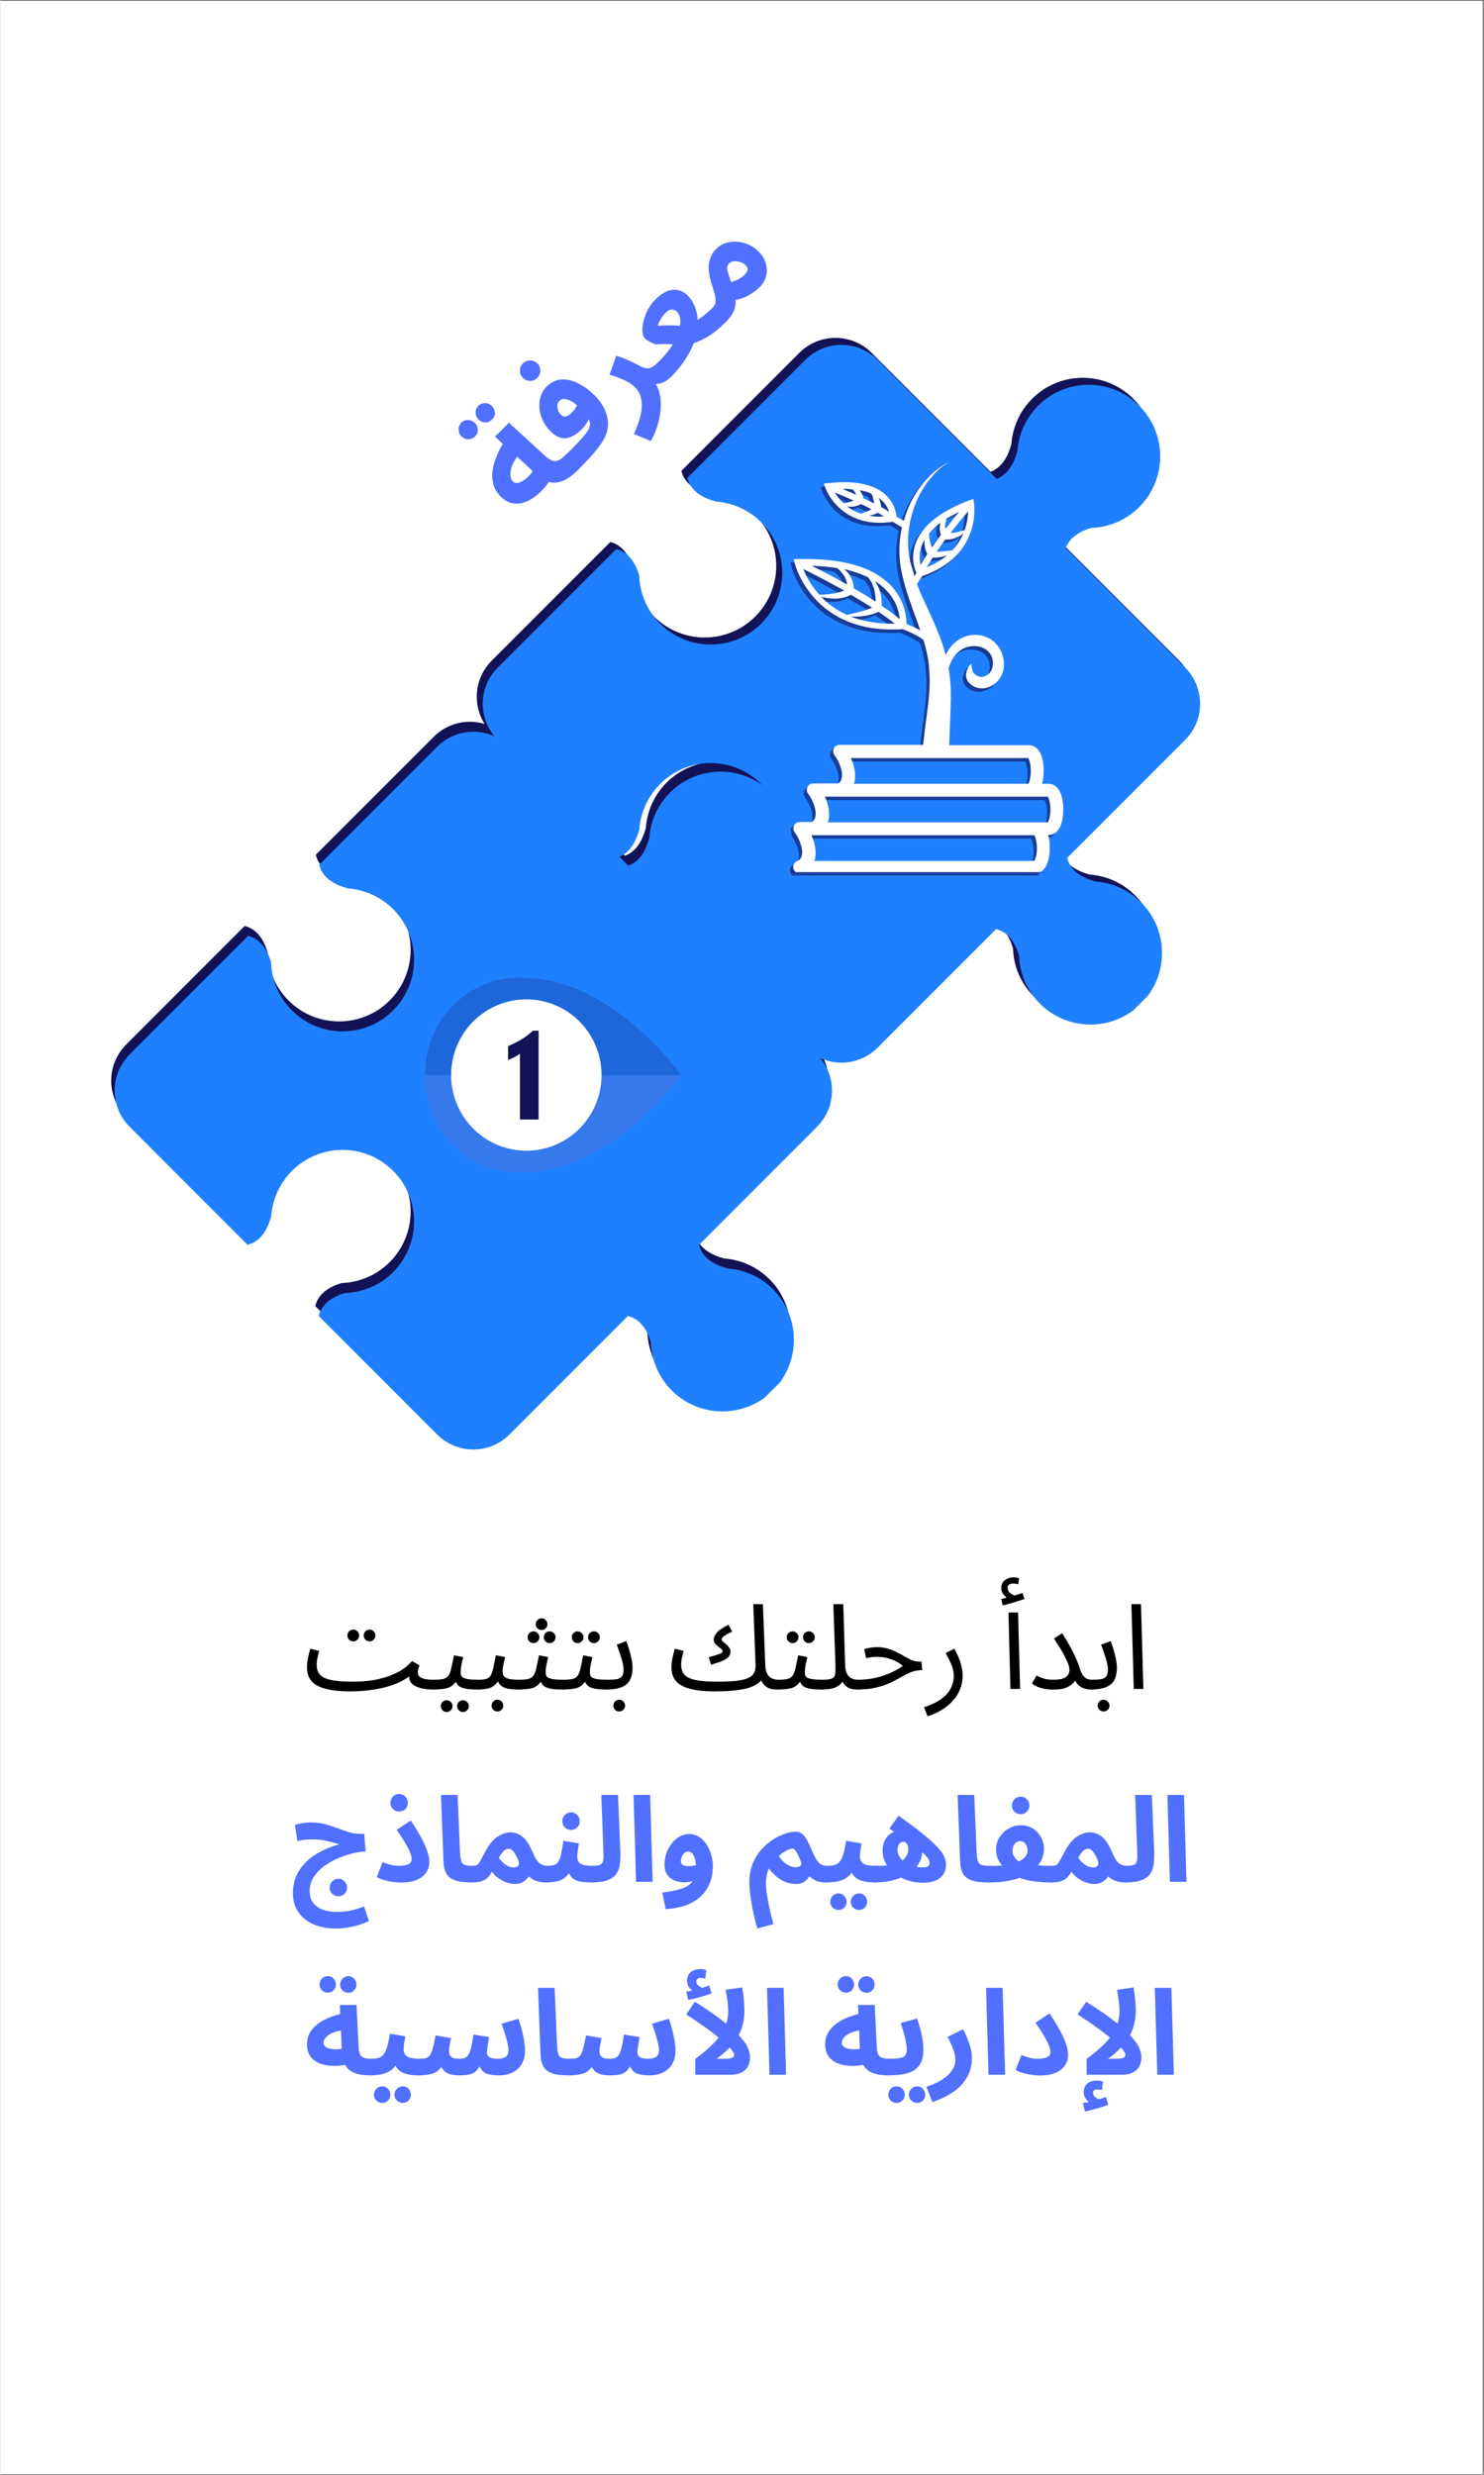 <svg xmlns="http://www.w3.org/2000/svg" xmlns:xlink="http://www.w3.org/1999/xlink" width="300" zoomAndPan="magnify" viewBox="0 0 224.88 375" height="500" preserveAspectRatio="xMidYMid meet" version="1.0"><rect x="0" y="0" width="224.88" height="375" fill="#333333" stroke="none"/><defs><filter x="0%" y="0%" width="100%" height="100%" id="a0dcde503e"><feColorMatrix values="0 0 0 0 1 0 0 0 0 1 0 0 0 0 1 0 0 0 1 0" color-interpolation-filters="sRGB"/></filter><g/><clipPath id="0b17f61d82"><path d="M 0 0.102 L 224.762 0.102 L 224.762 374.898 L 0 374.898 Z M 0 0.102 " clip-rule="nonzero"/></clipPath><clipPath id="69235028ba"><path d="M 16 109 L 126 109 L 126 219 L 16 219 Z M 16 109 " clip-rule="nonzero"/></clipPath><clipPath id="f1b244a869"><path d="M 87.477 89.746 L 161.684 163.949 L 87.477 238.156 L 13.27 163.949 Z M 87.477 89.746 " clip-rule="nonzero"/></clipPath><clipPath id="55233efbe7"><path d="M 87.477 89.746 L 161.684 163.949 L 87.477 238.156 L 13.27 163.949 Z M 87.477 89.746 " clip-rule="nonzero"/></clipPath><clipPath id="e224446722"><path d="M 72 51 L 181 51 L 181 160 L 72 160 Z M 72 51 " clip-rule="nonzero"/></clipPath><clipPath id="a37aa7f5b4"><path d="M 142.906 31.57 L 217.113 105.777 L 142.906 179.984 L 68.699 105.777 Z M 142.906 31.57 " clip-rule="nonzero"/></clipPath><clipPath id="2a3d7f6476"><path d="M 142.906 31.57 L 217.113 105.777 L 142.906 179.984 L 68.699 105.777 Z M 142.906 31.57 " clip-rule="nonzero"/></clipPath><clipPath id="e1bbe95645"><path d="M 73 52 L 182 52 L 182 162 L 73 162 Z M 73 52 " clip-rule="nonzero"/></clipPath><clipPath id="7b72095611"><path d="M 143.812 32.633 L 218.02 106.84 L 143.812 181.047 L 69.605 106.84 Z M 143.812 32.633 " clip-rule="nonzero"/></clipPath><clipPath id="3883c5427d"><path d="M 143.812 32.633 L 218.02 106.84 L 143.812 181.047 L 69.605 106.84 Z M 143.812 32.633 " clip-rule="nonzero"/></clipPath><mask id="f0a4b9f48f"><g filter="url(#a0dcde503e)"><rect x="-22.488" width="269.856" fill="#000000" y="-37.5" height="450" fill-opacity="0.61"/></g></mask><clipPath id="5935db137a"><path d="M 0.637 1.453 L 41.715 1.453 L 41.715 63.668 L 0.637 63.668 Z M 0.637 1.453 " clip-rule="nonzero"/></clipPath><clipPath id="58aafe5a3c"><rect x="0" width="42" y="0" height="64"/></clipPath><clipPath id="1b166301d0"><path d="M 120.133 70 L 161.359 70 L 161.359 132.148 L 120.133 132.148 Z M 120.133 70 " clip-rule="nonzero"/></clipPath><clipPath id="abf7ae18ac"><path d="M 17 110 L 127 110 L 127 220 L 17 220 Z M 17 110 " clip-rule="nonzero"/></clipPath><clipPath id="fa66cefee3"><path d="M 88 91.254 L 162.207 165.461 L 88 239.668 L 13.793 165.461 Z M 88 91.254 " clip-rule="nonzero"/></clipPath><clipPath id="fcbae6d171"><path d="M 88 91.254 L 162.207 165.461 L 88 239.668 L 13.793 165.461 Z M 88 91.254 " clip-rule="nonzero"/></clipPath><clipPath id="8c9a3f3f33"><path d="M 64.316 148 L 103.297 148 L 103.297 177.906 L 64.316 177.906 Z M 64.316 148 " clip-rule="nonzero"/></clipPath><clipPath id="da549bfdbd"><path d="M 64.316 148 L 103.297 148 L 103.297 163 L 64.316 163 Z M 64.316 148 " clip-rule="nonzero"/></clipPath></defs><g clip-path="url(#0b17f61d82)"><path fill="#ffffff" d="M 0 0.102 L 224.879 0.102 L 224.879 374.898 L 0 374.898 Z M 0 0.102 " fill-opacity="1" fill-rule="nonzero"/><path fill="#ffffff" d="M 0 0.102 L 224.879 0.102 L 224.879 374.898 L 0 374.898 Z M 0 0.102 " fill-opacity="1" fill-rule="nonzero"/></g><g clip-path="url(#69235028ba)"><g clip-path="url(#f1b244a869)"><g clip-path="url(#55233efbe7)"><path fill="#121256" d="M 116.609 193.84 C 115.227 192.457 113.559 191.527 111.797 191.047 C 111.121 190.863 110.43 190.746 109.734 190.695 C 108.066 190.254 105.918 189.273 105.406 187.113 L 123.297 169.227 C 126.316 166.203 126.316 161.297 123.297 158.277 L 105.184 140.164 C 105.805 138.438 107.535 137.559 109.02 137.105 C 111.68 137.023 114.309 135.965 116.336 133.938 C 120.57 129.703 120.574 122.832 116.336 118.598 C 112.098 114.359 105.23 114.363 100.996 118.598 C 99.613 119.977 98.688 121.645 98.207 123.406 C 98.02 124.086 97.902 124.773 97.852 125.477 C 97.441 127.027 96.559 128.996 94.691 129.672 L 76.656 111.637 C 73.633 108.613 68.73 108.613 65.707 111.637 L 47.816 129.527 C 48.328 131.684 50.48 132.664 52.145 133.109 C 52.84 133.156 53.535 133.277 54.215 133.461 C 55.973 133.938 57.637 134.867 59.02 136.25 C 63.262 140.492 63.258 147.359 59.023 151.594 C 54.789 155.832 47.918 155.836 43.676 151.594 C 41.648 149.566 40.598 146.934 40.512 144.277 C 40.027 142.676 39.043 140.785 37.035 140.309 L 19.07 158.277 C 16.047 161.297 16.047 166.203 19.07 169.227 L 36.957 187.113 C 39.113 186.602 40.098 184.453 40.539 182.789 C 40.586 182.09 40.703 181.402 40.891 180.723 C 41.371 178.961 42.297 177.293 43.68 175.91 C 47.918 171.676 54.785 171.676 59.02 175.91 C 63.258 180.148 63.258 187.016 59.02 191.25 C 56.992 193.277 54.367 194.332 51.707 194.422 C 50.105 194.902 48.215 195.891 47.738 197.898 L 65.707 215.863 C 68.73 218.887 73.633 218.887 76.656 215.863 L 94.625 197.898 C 96.629 198.375 97.617 200.262 98.102 201.867 C 98.188 204.523 99.238 207.152 101.266 209.184 C 105.504 213.418 112.375 213.418 116.613 209.184 C 120.848 204.949 120.848 198.074 116.609 193.84 " fill-opacity="1" fill-rule="nonzero"/></g></g></g><g clip-path="url(#e224446722)"><g clip-path="url(#a37aa7f5b4)"><g clip-path="url(#2a3d7f6476)"><path fill="#121256" d="M 172.035 135.664 C 170.652 134.281 168.988 133.352 167.227 132.871 C 166.551 132.691 165.855 132.57 165.16 132.523 C 163.496 132.078 161.344 131.098 160.832 128.941 L 178.723 111.051 C 181.746 108.027 181.746 103.125 178.723 100.102 L 160.609 81.988 C 161.23 80.262 162.961 79.383 164.449 78.934 C 167.105 78.848 169.738 77.789 171.766 75.762 C 176 71.527 176.004 64.66 171.766 60.422 C 167.527 56.184 160.66 56.188 156.426 60.422 C 155.043 61.805 154.113 63.469 153.633 65.234 C 153.445 65.91 153.332 66.602 153.277 67.301 C 152.871 68.852 151.984 70.824 150.117 71.496 L 132.086 53.465 C 129.062 50.441 124.156 50.441 121.133 53.465 L 103.246 71.352 C 103.758 73.512 105.906 74.492 107.574 74.934 C 108.27 74.98 108.961 75.102 109.641 75.289 C 111.398 75.766 113.066 76.691 114.449 78.074 C 118.691 82.316 118.688 89.188 114.453 93.418 C 110.215 97.656 103.348 97.66 99.105 93.418 C 97.078 91.391 96.027 88.762 95.941 86.102 C 95.457 84.5 94.469 82.609 92.465 82.133 L 74.496 100.102 C 71.473 103.125 71.473 108.027 74.496 111.051 L 92.387 128.941 C 94.539 128.426 95.523 126.281 95.969 124.613 C 96.016 123.918 96.133 123.227 96.316 122.547 C 96.797 120.785 97.727 119.121 99.109 117.738 C 103.348 113.5 110.211 113.5 114.449 117.738 C 118.688 121.977 118.688 128.84 114.449 133.078 C 112.422 135.105 109.793 136.16 107.133 136.25 C 105.535 136.73 103.645 137.719 103.168 139.723 L 121.133 157.691 C 124.156 160.711 129.062 160.711 132.086 157.691 L 150.051 139.723 C 152.059 140.199 153.043 142.09 153.527 143.691 C 153.613 146.348 154.664 148.98 156.691 151.008 C 160.93 155.246 167.805 155.246 172.039 151.008 C 176.273 146.773 176.273 139.902 172.035 135.664 " fill-opacity="1" fill-rule="nonzero"/></g></g></g><g clip-path="url(#e1bbe95645)"><g clip-path="url(#7b72095611)"><g clip-path="url(#3883c5427d)"><path fill="#1f80ff" d="M 172.945 136.727 C 171.562 135.344 169.895 134.418 168.133 133.938 C 167.457 133.754 166.766 133.633 166.07 133.586 C 164.402 133.141 162.254 132.164 161.742 130.004 L 179.629 112.117 C 182.652 109.094 182.652 104.188 179.629 101.164 L 161.52 83.055 C 162.141 81.328 163.871 80.449 165.355 79.996 C 168.016 79.91 170.645 78.852 172.672 76.824 C 176.906 72.59 176.91 65.723 172.672 61.484 C 168.434 57.246 161.566 57.25 157.332 61.484 C 155.949 62.867 155.023 64.535 154.543 66.297 C 154.355 66.977 154.238 67.664 154.188 68.367 C 153.777 69.914 152.895 71.887 151.027 72.562 L 132.992 54.527 C 129.969 51.504 125.066 51.504 122.043 54.527 L 104.152 72.418 C 104.664 74.574 106.816 75.555 108.48 75.996 C 109.176 76.047 109.871 76.164 110.551 76.352 C 112.309 76.828 113.973 77.758 115.355 79.141 C 119.598 83.383 119.594 90.25 115.359 94.484 C 111.121 98.723 104.254 98.723 100.012 94.484 C 97.984 92.457 96.934 89.824 96.848 87.168 C 96.363 85.566 95.375 83.676 93.371 83.199 L 75.406 101.164 C 72.383 104.188 72.383 109.094 75.406 112.117 L 93.293 130.004 C 95.449 129.488 96.43 127.344 96.875 125.676 C 96.922 124.98 97.039 124.293 97.227 123.613 C 97.707 121.852 98.633 120.184 100.016 118.801 C 104.254 114.562 111.121 114.562 115.355 118.801 C 119.594 123.039 119.594 129.902 115.355 134.141 C 113.328 136.168 110.703 137.223 108.039 137.312 C 106.441 137.793 104.551 138.781 104.074 140.785 L 122.043 158.754 C 125.066 161.777 129.969 161.777 132.992 158.754 L 150.961 140.785 C 152.965 141.262 153.953 143.152 154.438 144.754 C 154.523 147.414 155.574 150.043 157.602 152.07 C 161.84 156.309 168.711 156.309 172.949 152.07 C 177.184 147.836 177.184 140.965 172.945 136.727 " fill-opacity="1" fill-rule="nonzero"/></g></g></g><g mask="url(#f0a4b9f48f)"><g transform="matrix(1, 0, 0, 1, 119, 69)"><g clip-path="url(#58aafe5a3c)"><g clip-path="url(#5935db137a)"><path fill="#121256" d="M 41.656 54.184 C 41.656 51.797 40.828 50.289 39.414 50.289 L 38.438 50.289 C 38.586 49.75 38.684 49.07 38.684 48.34 C 38.684 45.953 37.855 44.441 36.441 44.441 L 24.359 44.441 C 24.41 42.688 24.508 40.934 24.555 39.133 C 24.652 37.184 24.652 35.09 24.312 33.043 C 24.312 32.945 24.262 32.848 24.262 32.801 C 24.457 32.164 24.75 31.582 24.945 31.238 C 26.797 28.27 31.277 29.145 30.984 32.312 C 30.887 33.141 30.402 33.82 29.523 34.066 C 28.844 34.262 28.211 33.723 27.965 33.336 C 27.82 33.043 27.723 32.508 27.723 32.117 C 27.723 31.973 26.066 33.723 27.48 35.09 C 29.379 36.941 32.934 35.137 32.641 31.777 C 32.449 29.875 31.23 28.27 29.281 27.828 C 26.652 27.246 24.555 29.047 23.824 30.754 C 23.484 29.535 23.094 28.316 22.605 27.195 C 21.875 25.344 21 23.594 20.219 21.84 C 19.93 21.203 19.684 20.621 19.488 19.988 L 20.27 18.816 C 29.426 15.652 28.113 7.809 28.113 7.711 L 28.016 7.125 L 27.43 7.32 C 22.949 9.027 20.219 11.219 19.246 13.898 C 18.516 15.992 19.102 17.699 19.391 18.332 L 19.102 18.816 C 18.855 18.039 18.613 17.258 18.418 16.48 C 18.027 14.676 18.027 12.777 18.371 10.926 C 18.711 9.074 19.344 7.273 20.367 5.617 C 21.34 4.008 22.703 2.547 24.359 1.523 C 22.605 2.402 21.098 3.766 19.93 5.371 C 18.809 6.883 17.98 8.59 17.492 10.438 L 16.371 9.805 C 16.324 9.223 16.078 7.906 14.91 6.688 C 13.156 4.934 10.137 4.254 5.945 4.738 L 5.363 4.789 L 5.559 5.371 C 5.559 5.422 7.41 10.73 13.84 10.73 C 14.473 10.73 15.105 10.684 15.789 10.586 L 17.199 11.414 C 16.809 13.117 16.711 14.922 16.906 16.723 C 17.152 18.719 17.734 20.668 18.371 22.52 C 18.906 24.078 19.488 25.59 19.977 27.051 C 19.441 26.758 18.758 26.418 17.883 26.078 C 17.883 25.152 17.734 22.715 15.691 20.426 C 13.156 17.648 8.82 16.234 2.73 16.234 C 2.293 16.234 1.855 16.234 1.367 16.234 L 0.785 16.234 L 0.93 16.82 C 0.93 16.918 3.414 26.906 15.641 26.906 C 16.176 26.906 16.762 26.906 17.297 26.855 C 18.855 27.441 20.316 28.27 20.465 28.562 C 20.465 28.562 20.465 28.562 20.465 28.512 C 20.949 30.121 21.293 31.68 21.34 33.285 C 21.488 35.09 21.34 36.891 21.098 38.789 C 20.855 40.594 20.609 42.492 20.414 44.395 L 7.75 44.395 C 7.359 44.395 7.02 44.586 6.871 44.93 C 6.727 45.27 6.727 45.66 6.969 45.953 C 7.602 46.781 8.336 48.438 8.043 49.508 C 7.945 49.848 7.797 50.094 7.457 50.238 L 3.754 50.238 C 3.367 50.238 3.023 50.434 2.879 50.773 C 2.73 51.117 2.73 51.504 2.977 51.797 C 3.609 52.625 4.34 54.281 4.047 55.352 C 3.949 55.695 3.805 55.938 3.461 56.086 L 1.707 56.086 C 1.32 56.086 0.977 56.277 0.832 56.621 C 0.688 56.961 0.688 57.352 0.93 57.645 C 1.562 58.473 2.293 60.129 2 61.199 C 1.902 61.59 1.66 61.832 1.27 62.027 C 0.832 62.223 0.637 62.66 0.734 63.098 C 0.832 63.539 1.223 63.879 1.707 63.879 L 37.367 63.879 C 38.73 63.879 39.609 62.367 39.609 59.98 C 39.609 59.25 39.512 58.57 39.363 58.031 L 39.414 58.031 C 40.828 58.082 41.656 56.57 41.656 54.184 Z M 24.801 14.922 L 23.434 15.066 C 23.094 15.117 22.754 15.117 22.461 15.117 C 22.898 14.484 23.34 13.848 23.777 13.266 C 24.41 13.312 25.043 13.168 25.578 12.922 C 25.918 12.777 26.262 12.582 26.504 12.34 C 26.164 13.168 25.629 14.094 24.801 14.922 Z M 26.699 11.852 C 26.211 11.996 25.773 12.094 25.336 12.191 C 25.09 12.242 24.801 12.289 24.555 12.289 C 25.578 10.977 26.555 9.758 27.234 9.027 C 27.188 9.758 27.09 10.781 26.699 11.852 Z M 23.922 10.293 C 23.922 10.246 23.973 10.195 23.973 10.098 C 24.555 9.758 25.188 9.418 25.871 9.074 C 25.285 9.758 24.555 10.684 23.777 11.656 C 23.727 11.461 23.727 11.266 23.727 11.121 C 23.777 10.828 23.824 10.535 23.922 10.293 Z M 21.34 12.34 C 21.828 11.754 22.363 11.219 23.047 10.73 C 22.996 10.781 22.996 10.879 22.996 10.926 C 22.898 11.266 22.898 11.656 22.949 11.996 C 22.996 12.191 23.047 12.387 23.094 12.582 C 22.605 13.215 22.168 13.848 21.73 14.484 C 21.73 14.484 21.73 14.484 21.73 14.434 C 21.586 14.141 21.535 13.848 21.438 13.559 C 21.391 13.266 21.34 12.922 21.34 12.633 C 21.293 12.582 21.293 12.438 21.34 12.34 Z M 21.828 16.043 C 22.461 16.043 23.047 15.945 23.629 15.797 C 23.777 15.75 23.922 15.699 24.07 15.652 C 23.242 16.332 22.219 16.969 20.949 17.504 C 21.242 17.016 21.535 16.527 21.828 16.043 Z M 20.172 14.238 C 20.27 13.945 20.414 13.652 20.609 13.312 C 20.609 13.41 20.609 13.508 20.609 13.652 C 20.609 14.043 20.66 14.387 20.758 14.773 C 20.855 15.02 20.902 15.262 21.047 15.457 C 20.66 16.043 20.316 16.578 20.027 17.113 C 19.832 16.48 19.781 15.406 20.172 14.238 Z M 12.523 6.297 C 12.57 6.348 12.57 6.395 12.621 6.445 C 12.766 6.688 12.816 6.934 12.863 7.176 C 12.914 7.371 12.961 7.566 12.961 7.809 C 12.426 7.516 11.891 7.273 11.355 7.027 C 11.305 6.883 11.305 6.738 11.207 6.543 C 11.109 6.297 10.965 6.008 10.77 5.812 C 11.402 5.91 11.988 6.055 12.523 6.297 Z M 9.699 5.664 C 9.895 5.859 10.039 6.055 10.137 6.25 C 10.184 6.348 10.234 6.395 10.234 6.492 C 9.504 6.152 8.82 5.859 8.188 5.617 C 8.723 5.566 9.211 5.617 9.699 5.664 Z M 7.02 6.152 C 7.75 6.445 8.773 6.883 9.895 7.371 C 9.746 7.418 9.602 7.469 9.453 7.516 C 9.113 7.613 8.773 7.711 8.43 7.809 C 7.75 7.273 7.312 6.641 7.02 6.152 Z M 11.012 9.367 C 10.137 9.074 9.453 8.684 8.871 8.246 C 9.113 8.297 9.309 8.297 9.551 8.297 C 10.039 8.297 10.527 8.148 11.012 7.906 C 11.551 8.148 12.035 8.395 12.57 8.684 C 12.379 8.781 12.184 8.879 11.988 8.977 C 11.648 9.074 11.355 9.223 11.012 9.367 Z M 13.84 9.805 C 13.254 9.805 12.719 9.758 12.184 9.66 C 12.668 9.562 13.109 9.465 13.547 9.223 C 13.887 9.418 14.227 9.609 14.52 9.805 C 14.324 9.758 14.082 9.805 13.84 9.805 Z M 14.035 8.344 C 14.035 8.148 13.984 7.953 13.938 7.762 C 13.887 7.469 13.789 7.176 13.645 6.934 C 13.84 7.078 14.035 7.223 14.227 7.418 C 14.766 7.953 15.105 8.59 15.25 9.074 C 14.812 8.781 14.422 8.539 14.035 8.344 Z M 12.086 19.012 C 12.23 19.207 12.379 19.453 12.523 19.645 C 12.766 20.035 12.914 20.473 13.012 20.914 C 13.109 21.352 13.156 21.789 13.207 22.227 C 13.207 22.375 13.207 22.52 13.207 22.668 C 12.133 21.984 11.012 21.301 9.895 20.668 C 9.895 20.328 9.844 20.035 9.746 19.742 C 9.602 19.258 9.406 18.816 9.113 18.43 C 8.918 18.184 8.676 17.941 8.43 17.746 C 9.797 18.086 11.012 18.477 12.086 19.012 Z M 7.359 17.602 C 7.508 17.699 7.602 17.797 7.75 17.941 C 8.043 18.234 8.285 18.527 8.48 18.867 C 8.676 19.207 8.773 19.547 8.871 19.938 C 8.871 19.988 8.871 20.035 8.871 20.086 C 6.824 18.914 4.875 17.941 3.512 17.258 C 4.875 17.309 6.141 17.406 7.359 17.602 Z M 2.246 17.746 C 3.559 18.379 5.898 19.598 8.43 21.012 C 7.945 21.203 7.41 21.352 6.871 21.449 C 6.141 21.547 5.41 21.645 4.68 21.645 C 3.367 20.23 2.633 18.719 2.246 17.746 Z M 4.875 21.887 C 5.117 21.984 5.363 22.031 5.605 22.082 C 6.043 22.18 6.484 22.227 6.922 22.227 C 7.797 22.227 8.676 22.082 9.453 21.645 C 10.527 22.277 11.598 22.91 12.668 23.594 C 12.133 23.836 11.551 24.031 10.965 24.176 C 10.281 24.371 9.551 24.516 8.871 24.711 C 7.164 23.934 5.852 22.91 4.875 21.887 Z M 15.641 26.027 C 13.156 26.027 11.109 25.59 9.453 24.957 C 9.551 24.957 9.648 24.957 9.699 24.957 C 10.184 24.957 10.625 24.957 11.109 24.906 C 11.988 24.809 12.816 24.613 13.645 24.227 C 14.57 24.859 15.398 25.441 16.129 26.027 C 15.98 26.027 15.789 26.027 15.641 26.027 Z M 14.133 23.348 C 14.133 22.957 14.133 22.57 14.082 22.18 C 14.035 21.691 13.887 21.156 13.691 20.668 C 13.547 20.281 13.305 19.891 13.059 19.547 C 13.789 19.988 14.422 20.523 14.961 21.109 C 16.371 22.617 16.762 24.273 16.859 25.344 C 16.078 24.664 15.152 23.98 14.133 23.348 Z M 36.344 46.391 C 36.492 46.633 36.734 47.316 36.734 48.34 C 36.734 49.363 36.492 50.043 36.344 50.289 L 9.895 50.289 C 9.941 50.191 9.941 50.094 9.992 50.043 C 10.281 48.824 9.941 47.461 9.453 46.391 Z M 37.223 61.98 L 3.902 61.98 C 3.949 61.883 3.949 61.785 4 61.734 C 4.289 60.516 3.949 59.152 3.461 58.082 L 37.27 58.082 C 37.418 58.324 37.66 59.008 37.66 60.031 C 37.66 61.055 37.418 61.734 37.223 61.98 Z M 39.316 56.133 L 5.945 56.133 C 5.996 56.035 5.996 55.938 6.043 55.891 C 6.336 54.672 5.996 53.309 5.508 52.234 L 39.316 52.234 C 39.461 52.48 39.707 53.16 39.707 54.184 C 39.707 55.207 39.461 55.891 39.316 56.133 Z M 39.316 56.133 " fill-opacity="1" fill-rule="nonzero"/></g></g></g></g><g clip-path="url(#1b166301d0)"><path fill="#ffffff" d="M 161.148 122.66 C 161.148 120.273 160.32 118.766 158.91 118.766 L 157.934 118.766 C 158.082 118.23 158.18 117.547 158.18 116.816 C 158.18 114.43 157.352 112.918 155.938 112.918 L 143.855 112.918 C 143.906 111.164 144.004 109.41 144.051 107.609 C 144.148 105.66 144.148 103.566 143.809 101.52 C 143.809 101.422 143.758 101.324 143.758 101.277 C 143.953 100.645 144.246 100.059 144.441 99.719 C 146.293 96.746 150.773 97.625 150.48 100.789 C 150.383 101.617 149.898 102.301 149.02 102.543 C 148.34 102.738 147.703 102.203 147.461 101.812 C 147.316 101.52 147.219 100.984 147.219 100.594 C 147.219 100.449 145.562 102.203 146.973 103.566 C 148.875 105.418 152.43 103.613 152.137 100.254 C 151.941 98.355 150.727 96.746 148.777 96.309 C 146.145 95.723 144.051 97.527 143.32 99.23 C 142.98 98.012 142.59 96.797 142.102 95.676 C 141.371 93.824 140.496 92.07 139.715 90.316 C 139.422 89.684 139.18 89.098 138.984 88.465 L 139.766 87.297 C 148.922 84.129 147.609 76.285 147.609 76.188 L 147.512 75.605 L 146.926 75.801 C 142.445 77.504 139.715 79.695 138.742 82.375 C 138.012 84.469 138.594 86.176 138.887 86.809 L 138.594 87.297 C 138.352 86.516 138.109 85.738 137.914 84.957 C 137.523 83.156 137.523 81.254 137.863 79.402 C 138.207 77.555 138.84 75.75 139.863 74.094 C 140.836 72.488 142.199 71.023 143.855 70.004 C 142.102 70.879 140.594 72.242 139.422 73.852 C 138.305 75.359 137.477 77.066 136.988 78.918 L 135.867 78.285 C 135.82 77.699 135.574 76.383 134.406 75.164 C 132.652 73.414 129.633 72.73 125.441 73.219 L 124.859 73.266 L 125.055 73.852 C 125.055 73.898 126.902 79.211 133.336 79.211 C 133.969 79.211 134.602 79.16 135.281 79.062 L 136.695 79.891 C 136.305 81.598 136.207 83.398 136.402 85.199 C 136.648 87.199 137.23 89.148 137.863 90.996 C 138.402 92.559 138.984 94.066 139.473 95.527 C 138.938 95.234 138.254 94.895 137.379 94.555 C 137.379 93.629 137.23 91.191 135.184 88.902 C 132.652 86.125 128.316 84.715 122.227 84.715 C 121.789 84.715 121.352 84.715 120.863 84.715 L 120.277 84.715 L 120.426 85.297 C 120.426 85.395 122.91 95.383 135.137 95.383 C 135.672 95.383 136.258 95.383 136.793 95.332 C 138.352 95.918 139.812 96.746 139.961 97.039 C 139.961 97.039 139.961 97.039 139.961 96.988 C 140.445 98.598 140.789 100.156 140.836 101.766 C 140.984 103.566 140.836 105.367 140.594 107.27 C 140.348 109.07 140.105 110.973 139.91 112.871 L 127.246 112.871 C 126.855 112.871 126.516 113.066 126.367 113.406 C 126.223 113.746 126.223 114.137 126.465 114.43 C 127.098 115.258 127.828 116.914 127.539 117.984 C 127.441 118.328 127.293 118.57 126.953 118.715 L 123.25 118.715 C 122.859 118.715 122.52 118.91 122.375 119.254 C 122.227 119.594 122.227 119.984 122.473 120.273 C 123.105 121.102 123.836 122.758 123.543 123.832 C 123.445 124.172 123.301 124.414 122.957 124.562 L 121.203 124.562 C 120.816 124.562 120.473 124.758 120.328 125.098 C 120.18 125.438 120.18 125.828 120.426 126.121 C 121.059 126.949 121.789 128.605 121.496 129.676 C 121.398 130.066 121.156 130.309 120.766 130.504 C 120.328 130.699 120.133 131.137 120.23 131.578 C 120.328 132.016 120.719 132.355 121.203 132.355 L 156.863 132.355 C 158.227 132.355 159.105 130.848 159.105 128.461 C 159.105 127.727 159.008 127.047 158.859 126.512 L 158.91 126.512 C 160.32 126.559 161.148 125.051 161.148 122.66 Z M 144.297 83.398 L 142.93 83.543 C 142.59 83.594 142.25 83.594 141.957 83.594 C 142.395 82.961 142.832 82.328 143.273 81.742 C 143.906 81.793 144.539 81.645 145.074 81.402 C 145.414 81.254 145.758 81.059 146 80.816 C 145.66 81.645 145.125 82.57 144.297 83.398 Z M 146.195 80.328 C 145.707 80.477 145.27 80.574 144.832 80.672 C 144.586 80.719 144.297 80.77 144.051 80.77 C 145.074 79.453 146.047 78.234 146.73 77.504 C 146.684 78.234 146.586 79.258 146.195 80.328 Z M 143.418 78.77 C 143.418 78.723 143.469 78.672 143.469 78.574 C 144.051 78.234 144.684 77.895 145.367 77.555 C 144.781 78.234 144.051 79.16 143.273 80.133 C 143.223 79.941 143.223 79.746 143.223 79.598 C 143.273 79.305 143.32 79.016 143.418 78.77 Z M 140.836 80.816 C 141.324 80.23 141.859 79.695 142.543 79.211 C 142.492 79.258 142.492 79.355 142.492 79.402 C 142.395 79.746 142.395 80.133 142.445 80.477 C 142.492 80.672 142.543 80.867 142.59 81.059 C 142.102 81.695 141.664 82.328 141.227 82.961 C 141.227 82.961 141.227 82.961 141.227 82.91 C 141.078 82.621 141.031 82.328 140.934 82.035 C 140.887 81.742 140.836 81.402 140.836 81.109 C 140.789 81.059 140.789 80.914 140.836 80.816 Z M 141.324 84.52 C 141.957 84.52 142.543 84.422 143.125 84.277 C 143.273 84.227 143.418 84.18 143.562 84.129 C 142.734 84.812 141.715 85.445 140.445 85.98 C 140.738 85.492 141.031 85.008 141.324 84.52 Z M 139.668 82.715 C 139.766 82.426 139.91 82.133 140.105 81.793 C 140.105 81.887 140.105 81.984 140.105 82.133 C 140.105 82.523 140.156 82.863 140.25 83.254 C 140.348 83.496 140.398 83.738 140.543 83.934 C 140.156 84.52 139.812 85.055 139.52 85.59 C 139.328 84.957 139.277 83.887 139.668 82.715 Z M 132.02 74.777 C 132.066 74.824 132.066 74.875 132.117 74.922 C 132.262 75.164 132.312 75.41 132.359 75.652 C 132.41 75.848 132.457 76.043 132.457 76.285 C 131.922 75.992 131.387 75.75 130.852 75.508 C 130.801 75.359 130.801 75.215 130.703 75.02 C 130.605 74.777 130.461 74.484 130.266 74.289 C 130.898 74.387 131.484 74.531 132.02 74.777 Z M 129.195 74.145 C 129.387 74.336 129.535 74.531 129.633 74.727 C 129.68 74.824 129.73 74.875 129.73 74.973 C 129 74.629 128.316 74.336 127.684 74.094 C 128.219 74.047 128.707 74.094 129.195 74.145 Z M 126.516 74.629 C 127.246 74.922 128.27 75.359 129.387 75.848 C 129.242 75.898 129.098 75.945 128.949 75.992 C 128.609 76.09 128.27 76.188 127.926 76.285 C 127.246 75.75 126.809 75.117 126.516 74.629 Z M 130.508 77.844 C 129.633 77.555 128.949 77.164 128.367 76.727 C 128.609 76.773 128.805 76.773 129.047 76.773 C 129.535 76.773 130.023 76.629 130.508 76.383 C 131.043 76.629 131.531 76.871 132.066 77.164 C 131.871 77.262 131.68 77.359 131.484 77.457 C 131.141 77.555 130.852 77.699 130.508 77.844 Z M 133.336 78.285 C 132.75 78.285 132.215 78.234 131.68 78.137 C 132.164 78.039 132.605 77.941 133.043 77.699 C 133.383 77.895 133.723 78.09 134.016 78.285 C 133.82 78.234 133.578 78.285 133.336 78.285 Z M 133.527 76.82 C 133.527 76.629 133.48 76.434 133.434 76.238 C 133.383 75.945 133.285 75.652 133.141 75.41 C 133.336 75.555 133.527 75.703 133.723 75.898 C 134.262 76.434 134.602 77.066 134.746 77.555 C 134.309 77.262 133.918 77.016 133.527 76.82 Z M 131.582 87.492 C 131.727 87.684 131.871 87.93 132.02 88.125 C 132.262 88.512 132.41 88.953 132.508 89.391 C 132.605 89.828 132.652 90.266 132.699 90.707 C 132.699 90.852 132.699 90.996 132.699 91.145 C 131.629 90.461 130.508 89.781 129.387 89.148 C 129.387 88.805 129.34 88.512 129.242 88.223 C 129.098 87.734 128.902 87.297 128.609 86.906 C 128.414 86.664 128.172 86.418 127.926 86.223 C 129.293 86.566 130.508 86.953 131.582 87.492 Z M 126.855 86.078 C 127 86.176 127.098 86.273 127.246 86.418 C 127.539 86.711 127.781 87.004 127.977 87.344 C 128.172 87.684 128.27 88.027 128.367 88.418 C 128.367 88.465 128.367 88.512 128.367 88.562 C 126.32 87.395 124.371 86.418 123.008 85.738 C 124.371 85.785 125.637 85.883 126.855 86.078 Z M 121.742 86.223 C 123.055 86.855 125.395 88.074 127.926 89.488 C 127.441 89.684 126.902 89.828 126.367 89.926 C 125.637 90.023 124.906 90.121 124.176 90.121 C 122.859 88.707 122.129 87.199 121.742 86.223 Z M 124.371 90.363 C 124.613 90.461 124.859 90.512 125.102 90.559 C 125.539 90.656 125.98 90.707 126.418 90.707 C 127.293 90.707 128.172 90.559 128.949 90.121 C 130.023 90.754 131.094 91.387 132.164 92.07 C 131.629 92.312 131.043 92.508 130.461 92.652 C 129.777 92.848 129.047 92.996 128.367 93.191 C 126.66 92.41 125.344 91.387 124.371 90.363 Z M 135.137 94.504 C 132.652 94.504 130.605 94.066 128.949 93.434 C 129.047 93.434 129.145 93.434 129.195 93.434 C 129.68 93.434 130.121 93.434 130.605 93.387 C 131.484 93.289 132.312 93.094 133.141 92.703 C 134.066 93.336 134.895 93.922 135.625 94.504 C 135.477 94.504 135.281 94.504 135.137 94.504 Z M 133.625 91.824 C 133.625 91.438 133.625 91.047 133.578 90.656 C 133.527 90.168 133.383 89.633 133.188 89.148 C 133.043 88.758 132.797 88.367 132.555 88.027 C 133.285 88.465 133.918 89 134.453 89.586 C 135.867 91.094 136.258 92.75 136.355 93.824 C 135.574 93.141 134.648 92.461 133.625 91.824 Z M 155.84 114.867 C 155.988 115.113 156.23 115.793 156.23 116.816 C 156.23 117.84 155.988 118.52 155.84 118.766 L 129.387 118.766 C 129.438 118.668 129.438 118.57 129.484 118.52 C 129.777 117.305 129.438 115.941 128.949 114.867 Z M 156.719 130.457 L 123.398 130.457 C 123.445 130.359 123.445 130.262 123.496 130.211 C 123.785 128.996 123.445 127.633 122.957 126.559 L 156.766 126.559 C 156.91 126.805 157.156 127.484 157.156 128.508 C 157.156 129.531 156.91 130.211 156.719 130.457 Z M 158.812 124.609 L 125.441 124.609 C 125.492 124.512 125.492 124.414 125.539 124.367 C 125.832 123.148 125.492 121.785 125.004 120.715 L 158.812 120.715 C 158.957 120.957 159.203 121.641 159.203 122.66 C 159.203 123.684 158.957 124.367 158.812 124.609 Z M 158.812 124.609 " fill-opacity="1" fill-rule="nonzero"/></g><g clip-path="url(#abf7ae18ac)"><g clip-path="url(#fa66cefee3)"><g clip-path="url(#fcbae6d171)"><path fill="#1f80ff" d="M 117.133 195.348 C 115.75 193.965 114.082 193.035 112.32 192.555 C 111.645 192.371 110.953 192.254 110.254 192.207 C 108.59 191.762 106.438 190.781 105.93 188.625 L 123.816 170.734 C 126.84 167.711 126.84 162.809 123.816 159.785 L 105.703 141.672 C 106.328 139.945 108.055 139.066 109.543 138.617 C 112.199 138.531 114.832 137.473 116.859 135.445 C 121.094 131.211 121.098 124.344 116.859 120.105 C 112.621 115.867 105.754 115.871 101.52 120.105 C 100.137 121.488 99.207 123.152 98.727 124.918 C 98.543 125.594 98.426 126.285 98.375 126.984 C 97.965 128.535 97.082 130.508 95.215 131.18 L 77.18 113.148 C 74.156 110.125 69.25 110.125 66.23 113.148 L 48.34 131.035 C 48.852 133.195 51 134.172 52.668 134.617 C 53.363 134.664 54.059 134.785 54.734 134.973 C 56.496 135.449 58.16 136.375 59.543 137.758 C 63.785 142 63.781 148.867 59.547 153.102 C 55.309 157.34 48.441 157.344 44.199 153.102 C 42.172 151.074 41.121 148.445 41.035 145.785 C 40.551 144.184 39.562 142.293 37.559 141.816 L 19.59 159.785 C 16.57 162.809 16.57 167.711 19.59 170.734 L 37.48 188.625 C 39.633 188.109 40.617 185.961 41.062 184.297 C 41.109 183.602 41.227 182.91 41.41 182.23 C 41.895 180.469 42.82 178.805 44.203 177.422 C 48.441 173.184 55.305 173.184 59.543 177.422 C 63.781 181.656 63.781 188.523 59.543 192.762 C 57.516 194.789 54.887 195.844 52.227 195.934 C 50.629 196.414 48.738 197.402 48.262 199.406 L 66.23 217.371 C 69.25 220.395 74.156 220.395 77.18 217.371 L 95.145 199.406 C 97.152 199.883 98.141 201.773 98.625 203.375 C 98.711 206.031 99.762 208.664 101.789 210.691 C 106.023 214.93 112.898 214.93 117.137 210.691 C 121.367 206.457 121.367 199.586 117.133 195.348 " fill-opacity="1" fill-rule="nonzero"/></g></g></g><g clip-path="url(#8c9a3f3f33)"><path fill="#3679ed" d="M 103.246 162.91 C 103.246 162.91 92.832 177.594 79.43 177.633 C 75.508 177.906 71.5 176.48 68.504 173.348 C 65.742 170.465 64.367 166.688 64.367 162.91 C 64.367 159.137 65.742 155.359 68.504 152.477 C 71.5 149.348 75.512 147.918 79.43 148.191 C 92.844 148.23 103.246 162.914 103.246 162.914 Z M 103.246 162.91 " fill-opacity="1" fill-rule="nonzero"/></g><g clip-path="url(#da549bfdbd)"><path fill="#1d67db" d="M 103.246 162.91 L 64.367 162.91 C 64.367 159.137 65.742 155.359 68.504 152.477 C 71.5 149.348 75.512 147.918 79.43 148.191 C 92.844 148.23 103.246 162.914 103.246 162.914 Z M 103.246 162.91 " fill-opacity="1" fill-rule="nonzero"/></g><path fill="#ffffff" d="M 91.145 162.895 C 91.145 163.648 91.074 164.395 90.926 165.133 C 90.781 165.871 90.562 166.59 90.277 167.285 C 89.992 167.98 89.641 168.641 89.223 169.27 C 88.809 169.895 88.336 170.473 87.805 171.004 C 87.277 171.539 86.699 172.012 86.078 172.434 C 85.453 172.852 84.797 173.203 84.105 173.492 C 83.414 173.781 82.699 173.996 81.965 174.145 C 81.23 174.293 80.488 174.363 79.742 174.363 C 78.992 174.363 78.25 174.293 77.516 174.145 C 76.781 173.996 76.07 173.781 75.375 173.492 C 74.684 173.203 74.027 172.852 73.406 172.434 C 72.781 172.012 72.207 171.539 71.676 171.004 C 71.148 170.473 70.676 169.895 70.258 169.27 C 69.844 168.641 69.492 167.98 69.203 167.285 C 68.918 166.59 68.703 165.871 68.555 165.133 C 68.41 164.395 68.336 163.648 68.336 162.895 C 68.336 162.145 68.41 161.398 68.555 160.66 C 68.703 159.922 68.918 159.203 69.203 158.508 C 69.492 157.812 69.844 157.152 70.258 156.523 C 70.676 155.898 71.148 155.32 71.676 154.785 C 72.207 154.254 72.781 153.777 73.406 153.359 C 74.027 152.941 74.684 152.59 75.375 152.301 C 76.07 152.012 76.781 151.797 77.516 151.648 C 78.25 151.5 78.992 151.43 79.742 151.43 C 80.488 151.43 81.23 151.5 81.965 151.648 C 82.699 151.797 83.414 152.012 84.105 152.301 C 84.797 152.59 85.453 152.941 86.078 153.359 C 86.699 153.777 87.277 154.254 87.805 154.785 C 88.336 155.32 88.809 155.898 89.223 156.523 C 89.641 157.152 89.992 157.812 90.277 158.508 C 90.562 159.203 90.781 159.922 90.926 160.66 C 91.074 161.398 91.145 162.145 91.145 162.895 Z M 91.145 162.895 " fill-opacity="1" fill-rule="nonzero"/><path fill="#121256" d="M 78.777 169.641 L 78.777 159.676 C 78.496 159.871 78.207 160.047 77.91 160.203 C 77.609 160.359 77.301 160.496 76.98 160.617 L 76.98 158.512 C 77.84 158.141 78.562 157.77 79.156 157.398 C 79.75 157.031 80.27 156.625 80.723 156.18 L 81.602 156.18 L 81.602 169.641 Z M 78.777 169.641 " fill-opacity="1" fill-rule="nonzero"/><g fill="#000000" fill-opacity="1"><g transform="translate(45.94, 255.915)"><g><path d="M 7.016 0.375 C 4.879 0.375 3.266 0.098 2.172 -0.453 C 1.086 -1.016 0.547 -1.953 0.547 -3.266 C 0.547 -3.711 0.598 -4.188 0.703 -4.688 C 0.805 -5.188 0.922 -5.656 1.047 -6.094 L 2.391 -5.75 C 2.316 -5.488 2.234 -5.156 2.141 -4.75 C 2.055 -4.344 2.016 -3.988 2.016 -3.688 C 2.016 -3.062 2.172 -2.562 2.484 -2.188 C 2.805 -1.812 3.363 -1.535 4.156 -1.359 C 4.945 -1.18 6.055 -1.094 7.484 -1.094 C 8.211 -1.094 8.984 -1.133 9.797 -1.219 C 10.617 -1.312 11.43 -1.473 12.234 -1.703 C 13.047 -1.941 13.816 -2.258 14.547 -2.656 C 15.273 -3.062 15.914 -3.582 16.469 -4.219 L 17.609 -3.562 C 17.492 -3.281 17.422 -3.055 17.391 -2.891 C 17.359 -2.734 17.344 -2.594 17.344 -2.469 C 17.344 -2.281 17.406 -2.102 17.531 -1.938 C 17.664 -1.77 17.91 -1.633 18.266 -1.531 C 18.629 -1.438 19.156 -1.391 19.844 -1.391 C 20.094 -1.391 20.273 -1.316 20.391 -1.172 C 20.504 -1.035 20.562 -0.875 20.562 -0.688 C 20.562 -0.488 20.473 -0.305 20.297 -0.141 C 20.129 0.016 19.914 0.094 19.656 0.094 C 18.602 0.094 17.738 -0.062 17.062 -0.375 C 16.383 -0.688 16.039 -1.195 16.031 -1.906 C 15.031 -1.133 13.738 -0.562 12.156 -0.188 C 10.57 0.188 8.859 0.375 7.016 0.375 Z M 10.031 -7.203 C 9.781 -7.203 9.566 -7.289 9.391 -7.469 C 9.223 -7.645 9.141 -7.852 9.141 -8.094 C 9.141 -8.332 9.223 -8.539 9.391 -8.719 C 9.566 -8.895 9.781 -8.984 10.031 -8.984 C 10.27 -8.984 10.477 -8.895 10.656 -8.719 C 10.832 -8.539 10.922 -8.332 10.922 -8.094 C 10.922 -7.852 10.832 -7.645 10.656 -7.469 C 10.477 -7.289 10.27 -7.203 10.031 -7.203 Z M 7.562 -7.203 C 7.312 -7.203 7.098 -7.289 6.922 -7.469 C 6.754 -7.645 6.672 -7.852 6.672 -8.094 C 6.672 -8.332 6.754 -8.539 6.922 -8.719 C 7.098 -8.895 7.312 -8.984 7.562 -8.984 C 7.801 -8.984 8.008 -8.895 8.188 -8.719 C 8.363 -8.539 8.453 -8.332 8.453 -8.094 C 8.453 -7.852 8.363 -7.645 8.188 -7.469 C 8.008 -7.289 7.801 -7.203 7.562 -7.203 Z M 7.562 -7.203 "/></g></g></g><g fill="#000000" fill-opacity="1"><g transform="translate(65.604, 255.915)"><g><path d="M 0 0.094 L 0.188 -1.391 C 0.781 -1.391 1.242 -1.43 1.578 -1.516 C 1.922 -1.609 2.176 -1.781 2.344 -2.031 C 2.52 -2.289 2.66 -2.664 2.766 -3.156 C 2.879 -3.656 3.016 -4.301 3.172 -5.094 L 4.562 -4.812 C 4.488 -4.488 4.406 -4.117 4.312 -3.703 C 4.227 -3.285 4.188 -2.93 4.188 -2.641 C 4.188 -2.461 4.195 -2.297 4.219 -2.141 C 4.25 -1.984 4.344 -1.848 4.5 -1.734 C 4.656 -1.629 4.914 -1.547 5.281 -1.484 C 5.656 -1.422 6.191 -1.391 6.891 -1.391 C 7.141 -1.391 7.32 -1.316 7.438 -1.172 C 7.551 -1.035 7.609 -0.875 7.609 -0.688 C 7.609 -0.488 7.523 -0.305 7.359 -0.141 C 7.191 0.016 6.973 0.094 6.703 0.094 C 5.93 0.094 5.32 0.047 4.875 -0.047 C 4.438 -0.141 4.113 -0.27 3.906 -0.438 C 3.695 -0.613 3.547 -0.832 3.453 -1.094 C 3.109 -0.602 2.68 -0.281 2.172 -0.125 C 1.66 0.02 0.938 0.094 0 0.094 Z M 4.531 3.5 C 4.281 3.5 4.066 3.41 3.891 3.234 C 3.723 3.055 3.641 2.848 3.641 2.609 C 3.641 2.367 3.723 2.16 3.891 1.984 C 4.066 1.805 4.281 1.719 4.531 1.719 C 4.77 1.719 4.977 1.805 5.156 1.984 C 5.332 2.16 5.422 2.367 5.422 2.609 C 5.422 2.848 5.332 3.055 5.156 3.234 C 4.977 3.41 4.77 3.5 4.531 3.5 Z M 2.062 3.5 C 1.812 3.5 1.598 3.41 1.422 3.234 C 1.254 3.055 1.172 2.848 1.172 2.609 C 1.172 2.367 1.254 2.16 1.422 1.984 C 1.598 1.805 1.812 1.719 2.062 1.719 C 2.301 1.719 2.508 1.805 2.688 1.984 C 2.863 2.16 2.953 2.367 2.953 2.609 C 2.953 2.848 2.863 3.055 2.688 3.234 C 2.508 3.41 2.301 3.5 2.062 3.5 Z M 2.062 3.5 "/></g></g></g><g fill="#000000" fill-opacity="1"><g transform="translate(72.314, 255.915)"><g><path d="M 0 0.094 L 0.188 -1.391 C 0.688 -1.391 1.078 -1.43 1.359 -1.516 C 1.648 -1.609 1.867 -1.781 2.016 -2.031 C 2.172 -2.289 2.301 -2.664 2.406 -3.156 C 2.52 -3.656 2.656 -4.301 2.812 -5.094 L 4.203 -4.812 C 4.129 -4.488 4.047 -4.117 3.953 -3.703 C 3.867 -3.285 3.828 -2.93 3.828 -2.641 C 3.828 -2.398 3.879 -2.18 3.984 -1.984 C 4.098 -1.797 4.332 -1.648 4.688 -1.547 C 5.039 -1.441 5.594 -1.391 6.344 -1.391 C 6.594 -1.391 6.773 -1.316 6.891 -1.172 C 7.004 -1.035 7.062 -0.875 7.062 -0.688 C 7.062 -0.488 6.977 -0.305 6.812 -0.141 C 6.645 0.016 6.43 0.094 6.172 0.094 C 5.223 0.094 4.52 -0.004 4.062 -0.203 C 3.602 -0.41 3.289 -0.723 3.125 -1.141 C 2.77 -0.629 2.359 -0.297 1.891 -0.141 C 1.422 0.016 0.789 0.094 0 0.094 Z M 3.047 3.422 C 2.797 3.422 2.582 3.332 2.406 3.156 C 2.238 2.988 2.156 2.785 2.156 2.547 C 2.156 2.305 2.238 2.094 2.406 1.906 C 2.582 1.727 2.797 1.641 3.047 1.641 C 3.285 1.641 3.492 1.727 3.672 1.906 C 3.848 2.094 3.938 2.305 3.938 2.547 C 3.938 2.785 3.848 2.988 3.672 3.156 C 3.492 3.332 3.285 3.422 3.047 3.422 Z M 3.047 3.422 "/></g></g></g><g fill="#000000" fill-opacity="1"><g transform="translate(78.485, 255.915)"><g><path d="M 0 0.094 L 0.188 -1.391 C 0.781 -1.391 1.242 -1.43 1.578 -1.516 C 1.922 -1.609 2.176 -1.781 2.344 -2.031 C 2.52 -2.289 2.66 -2.664 2.766 -3.156 C 2.879 -3.656 3.016 -4.301 3.172 -5.094 L 4.562 -4.812 C 4.488 -4.488 4.406 -4.117 4.312 -3.703 C 4.227 -3.285 4.188 -2.93 4.188 -2.641 C 4.188 -2.461 4.195 -2.297 4.219 -2.141 C 4.25 -1.984 4.344 -1.848 4.5 -1.734 C 4.656 -1.629 4.914 -1.547 5.281 -1.484 C 5.656 -1.422 6.191 -1.391 6.891 -1.391 C 7.141 -1.391 7.32 -1.316 7.438 -1.172 C 7.551 -1.035 7.609 -0.875 7.609 -0.688 C 7.609 -0.488 7.523 -0.305 7.359 -0.141 C 7.191 0.016 6.973 0.094 6.703 0.094 C 5.93 0.094 5.32 0.047 4.875 -0.047 C 4.438 -0.141 4.113 -0.27 3.906 -0.438 C 3.695 -0.613 3.547 -0.832 3.453 -1.094 C 3.109 -0.602 2.68 -0.281 2.172 -0.125 C 1.66 0.02 0.938 0.094 0 0.094 Z M 3.578 -8.922 C 3.328 -8.922 3.113 -9.004 2.938 -9.172 C 2.758 -9.348 2.672 -9.555 2.672 -9.797 C 2.672 -10.035 2.758 -10.242 2.938 -10.422 C 3.113 -10.609 3.328 -10.703 3.578 -10.703 C 3.816 -10.703 4.02 -10.609 4.188 -10.422 C 4.363 -10.242 4.453 -10.035 4.453 -9.797 C 4.453 -9.555 4.363 -9.348 4.188 -9.172 C 4.02 -9.004 3.816 -8.922 3.578 -8.922 Z M 2.359 -6.938 C 2.098 -6.938 1.879 -7.023 1.703 -7.203 C 1.535 -7.379 1.453 -7.586 1.453 -7.828 C 1.453 -8.066 1.535 -8.273 1.703 -8.453 C 1.879 -8.629 2.098 -8.719 2.359 -8.719 C 2.598 -8.719 2.801 -8.629 2.969 -8.453 C 3.145 -8.273 3.234 -8.066 3.234 -7.828 C 3.234 -7.586 3.145 -7.379 2.969 -7.203 C 2.801 -7.023 2.598 -6.938 2.359 -6.938 Z M 4.797 -6.938 C 4.547 -6.938 4.332 -7.023 4.156 -7.203 C 3.988 -7.379 3.906 -7.586 3.906 -7.828 C 3.906 -8.066 3.988 -8.273 4.156 -8.453 C 4.332 -8.629 4.547 -8.719 4.797 -8.719 C 5.035 -8.719 5.242 -8.629 5.422 -8.453 C 5.598 -8.273 5.688 -8.066 5.688 -7.828 C 5.688 -7.586 5.598 -7.379 5.422 -7.203 C 5.242 -7.023 5.035 -6.938 4.797 -6.938 Z M 4.797 -6.938 "/></g></g></g><g fill="#000000" fill-opacity="1"><g transform="translate(85.195, 255.915)"><g><path d="M 0 0.094 L 0.188 -1.391 C 0.781 -1.391 1.242 -1.43 1.578 -1.516 C 1.922 -1.609 2.176 -1.781 2.344 -2.031 C 2.52 -2.289 2.66 -2.664 2.766 -3.156 C 2.879 -3.656 3.016 -4.301 3.172 -5.094 L 4.562 -4.812 C 4.488 -4.488 4.406 -4.117 4.312 -3.703 C 4.227 -3.285 4.188 -2.93 4.188 -2.641 C 4.188 -2.461 4.195 -2.297 4.219 -2.141 C 4.25 -1.984 4.344 -1.848 4.5 -1.734 C 4.656 -1.629 4.914 -1.547 5.281 -1.484 C 5.656 -1.422 6.191 -1.391 6.891 -1.391 C 7.141 -1.391 7.32 -1.316 7.438 -1.172 C 7.551 -1.035 7.609 -0.875 7.609 -0.688 C 7.609 -0.488 7.523 -0.305 7.359 -0.141 C 7.191 0.016 6.973 0.094 6.703 0.094 C 5.93 0.094 5.32 0.047 4.875 -0.047 C 4.438 -0.141 4.113 -0.27 3.906 -0.438 C 3.695 -0.613 3.547 -0.832 3.453 -1.094 C 3.109 -0.602 2.68 -0.281 2.172 -0.125 C 1.66 0.02 0.938 0.094 0 0.094 Z M 4.797 -6.938 C 4.547 -6.938 4.332 -7.023 4.156 -7.203 C 3.988 -7.379 3.906 -7.586 3.906 -7.828 C 3.906 -8.066 3.988 -8.273 4.156 -8.453 C 4.332 -8.629 4.547 -8.719 4.797 -8.719 C 5.035 -8.719 5.242 -8.629 5.422 -8.453 C 5.598 -8.273 5.688 -8.066 5.688 -7.828 C 5.688 -7.586 5.598 -7.379 5.422 -7.203 C 5.242 -7.023 5.035 -6.938 4.797 -6.938 Z M 2.328 -6.938 C 2.078 -6.938 1.863 -7.023 1.688 -7.203 C 1.52 -7.379 1.438 -7.586 1.438 -7.828 C 1.438 -8.066 1.52 -8.273 1.688 -8.453 C 1.863 -8.629 2.078 -8.719 2.328 -8.719 C 2.566 -8.719 2.773 -8.629 2.953 -8.453 C 3.129 -8.273 3.219 -8.066 3.219 -7.828 C 3.219 -7.586 3.129 -7.379 2.953 -7.203 C 2.773 -7.023 2.566 -6.938 2.328 -6.938 Z M 2.328 -6.938 "/></g></g></g><g fill="#000000" fill-opacity="1"><g transform="translate(91.906, 255.915)"><g><path d="M 0 0.094 L 0.188 -1.391 C 0.758 -1.391 1.223 -1.422 1.578 -1.484 C 1.93 -1.555 2.188 -1.703 2.344 -1.922 C 2.5 -2.148 2.578 -2.488 2.578 -2.938 C 2.578 -3.375 2.469 -3.941 2.25 -4.641 C 2.039 -5.336 1.805 -6.023 1.547 -6.703 L 3 -7.25 C 3.156 -6.852 3.301 -6.41 3.438 -5.922 C 3.582 -5.441 3.703 -4.961 3.797 -4.484 C 3.891 -4.004 3.938 -3.582 3.938 -3.219 C 3.938 -2.008 3.613 -1.156 2.969 -0.656 C 2.332 -0.156 1.344 0.094 0 0.094 Z M 1.922 3.422 C 1.672 3.422 1.457 3.332 1.281 3.156 C 1.113 2.988 1.031 2.785 1.031 2.547 C 1.031 2.305 1.113 2.094 1.281 1.906 C 1.457 1.727 1.672 1.641 1.922 1.641 C 2.16 1.641 2.367 1.727 2.547 1.906 C 2.723 2.094 2.812 2.305 2.812 2.547 C 2.812 2.785 2.723 2.988 2.547 3.156 C 2.367 3.332 2.16 3.422 1.922 3.422 Z M 1.922 3.422 "/></g></g></g><g fill="#000000" fill-opacity="1"><g transform="translate(96.745, 255.915)"><g/></g></g><g fill="#000000" fill-opacity="1"><g transform="translate(101.199, 255.915)"><g><path d="M 7.016 0.375 C 4.879 0.375 3.266 0.098 2.172 -0.453 C 1.086 -1.016 0.547 -1.953 0.547 -3.266 C 0.547 -3.711 0.598 -4.188 0.703 -4.688 C 0.805 -5.188 0.922 -5.656 1.047 -6.094 L 2.391 -5.75 C 2.316 -5.488 2.234 -5.156 2.141 -4.75 C 2.055 -4.344 2.016 -3.988 2.016 -3.688 C 2.016 -3.062 2.172 -2.562 2.484 -2.188 C 2.805 -1.812 3.363 -1.535 4.156 -1.359 C 4.945 -1.18 6.055 -1.094 7.484 -1.094 C 8.66 -1.094 9.629 -1.133 10.391 -1.219 C 11.16 -1.312 11.758 -1.457 12.188 -1.656 C 12.613 -1.852 12.906 -2.109 13.062 -2.422 C 13.227 -2.742 13.305 -3.133 13.297 -3.594 L 12.953 -12.844 L 14.406 -12.844 L 14.766 -3.766 C 14.773 -3.148 14.867 -2.664 15.047 -2.312 C 15.234 -1.969 15.473 -1.727 15.766 -1.594 C 16.066 -1.457 16.398 -1.391 16.766 -1.391 C 17.016 -1.391 17.195 -1.316 17.312 -1.172 C 17.426 -1.035 17.484 -0.875 17.484 -0.688 C 17.484 -0.488 17.398 -0.305 17.234 -0.141 C 17.066 0.016 16.848 0.094 16.578 0.094 C 15.859 0.094 15.312 -0.039 14.938 -0.312 C 14.562 -0.594 14.301 -0.922 14.156 -1.297 C 13.613 -0.68 12.77 -0.25 11.625 0 C 10.488 0.25 8.953 0.375 7.016 0.375 Z M 6.547 -3.672 L 6.203 -4.797 C 6.961 -5.004 7.504 -5.172 7.828 -5.297 C 8.148 -5.422 8.312 -5.555 8.312 -5.703 C 8.312 -5.836 8.238 -5.957 8.094 -6.062 C 7.957 -6.176 7.801 -6.297 7.625 -6.422 C 7.457 -6.555 7.301 -6.707 7.156 -6.875 C 7.02 -7.039 6.953 -7.242 6.953 -7.484 C 6.953 -7.797 7.102 -8.133 7.406 -8.5 C 7.707 -8.875 8.301 -9.281 9.188 -9.719 L 9.75 -8.688 C 9.195 -8.426 8.789 -8.203 8.531 -8.016 C 8.27 -7.828 8.141 -7.66 8.141 -7.516 C 8.141 -7.41 8.207 -7.297 8.344 -7.172 C 8.488 -7.055 8.645 -6.926 8.812 -6.781 C 8.988 -6.633 9.145 -6.469 9.281 -6.281 C 9.426 -6.094 9.5 -5.875 9.5 -5.625 C 9.5 -5.395 9.426 -5.172 9.281 -4.953 C 9.133 -4.742 8.852 -4.535 8.438 -4.328 C 8.02 -4.117 7.391 -3.898 6.547 -3.672 Z M 6.547 -3.672 "/></g></g></g><g fill="#000000" fill-opacity="1"><g transform="translate(117.786, 255.915)"><g><path d="M 0 0.094 L 0.188 -1.391 C 0.781 -1.391 1.242 -1.43 1.578 -1.516 C 1.922 -1.609 2.176 -1.781 2.344 -2.031 C 2.52 -2.289 2.66 -2.664 2.766 -3.156 C 2.879 -3.656 3.016 -4.301 3.172 -5.094 L 4.562 -4.812 C 4.488 -4.488 4.406 -4.117 4.312 -3.703 C 4.227 -3.285 4.188 -2.93 4.188 -2.641 C 4.188 -2.461 4.195 -2.297 4.219 -2.141 C 4.25 -1.984 4.344 -1.848 4.5 -1.734 C 4.656 -1.629 4.914 -1.547 5.281 -1.484 C 5.656 -1.422 6.191 -1.391 6.891 -1.391 C 7.141 -1.391 7.32 -1.316 7.438 -1.172 C 7.551 -1.035 7.609 -0.875 7.609 -0.688 C 7.609 -0.488 7.523 -0.305 7.359 -0.141 C 7.191 0.016 6.973 0.094 6.703 0.094 C 5.93 0.094 5.32 0.047 4.875 -0.047 C 4.438 -0.141 4.113 -0.27 3.906 -0.438 C 3.695 -0.613 3.547 -0.832 3.453 -1.094 C 3.109 -0.602 2.68 -0.281 2.172 -0.125 C 1.66 0.02 0.938 0.094 0 0.094 Z M 4.797 -6.938 C 4.547 -6.938 4.332 -7.023 4.156 -7.203 C 3.988 -7.379 3.906 -7.586 3.906 -7.828 C 3.906 -8.066 3.988 -8.273 4.156 -8.453 C 4.332 -8.629 4.547 -8.719 4.797 -8.719 C 5.035 -8.719 5.242 -8.629 5.422 -8.453 C 5.598 -8.273 5.688 -8.066 5.688 -7.828 C 5.688 -7.586 5.598 -7.379 5.422 -7.203 C 5.242 -7.023 5.035 -6.938 4.797 -6.938 Z M 2.328 -6.938 C 2.078 -6.938 1.863 -7.023 1.688 -7.203 C 1.52 -7.379 1.438 -7.586 1.438 -7.828 C 1.438 -8.066 1.52 -8.273 1.688 -8.453 C 1.863 -8.629 2.078 -8.719 2.328 -8.719 C 2.566 -8.719 2.773 -8.629 2.953 -8.453 C 3.129 -8.273 3.219 -8.066 3.219 -7.828 C 3.219 -7.586 3.129 -7.379 2.953 -7.203 C 2.773 -7.023 2.566 -6.938 2.328 -6.938 Z M 2.328 -6.938 "/></g></g></g><g fill="#000000" fill-opacity="1"><g transform="translate(124.496, 255.915)"><g><path d="M 0 0.094 L 0.156 -1.391 C 0.844 -1.391 1.32 -1.453 1.594 -1.578 C 1.875 -1.711 2.035 -1.941 2.078 -2.266 C 2.117 -2.598 2.129 -3.07 2.109 -3.688 L 1.797 -12.844 L 3.297 -12.844 L 3.578 -3.719 C 3.586 -3.113 3.68 -2.641 3.859 -2.297 C 4.047 -1.953 4.285 -1.711 4.578 -1.578 C 4.879 -1.453 5.211 -1.391 5.578 -1.391 C 5.828 -1.391 6.008 -1.316 6.125 -1.172 C 6.238 -1.035 6.297 -0.875 6.297 -0.688 C 6.297 -0.488 6.211 -0.305 6.047 -0.141 C 5.879 0.016 5.66 0.094 5.391 0.094 C 4.785 0.094 4.301 -0.02 3.938 -0.25 C 3.582 -0.488 3.328 -0.773 3.172 -1.109 C 2.93 -0.711 2.562 -0.41 2.062 -0.203 C 1.562 -0.004 0.875 0.094 0 0.094 Z M 0 0.094 "/></g></g></g><g fill="#000000" fill-opacity="1"><g transform="translate(129.893, 255.915)"><g><path d="M 0 0.094 L 0.156 -1.391 C 1.395 -1.391 2.594 -1.57 3.75 -1.938 C 4.914 -2.301 5.977 -2.816 6.938 -3.484 C 6.469 -3.891 5.895 -4.219 5.219 -4.469 C 4.539 -4.727 3.797 -4.859 2.984 -4.859 C 2.68 -4.859 2.414 -4.844 2.188 -4.812 C 1.969 -4.781 1.691 -4.727 1.359 -4.656 L 1.078 -6.031 C 1.754 -6.227 2.391 -6.328 2.984 -6.328 C 3.609 -6.328 4.172 -6.25 4.672 -6.094 C 5.18 -5.945 5.641 -5.766 6.047 -5.547 C 6.461 -5.336 6.852 -5.125 7.219 -4.906 C 7.582 -4.695 7.938 -4.516 8.281 -4.359 C 8.633 -4.211 9 -4.141 9.375 -4.141 L 9.75 -4.141 L 9.875 -2.844 C 9.258 -2.844 8.703 -2.742 8.203 -2.547 C 7.703 -2.348 7.195 -2.098 6.688 -1.797 C 6.176 -1.504 5.613 -1.211 5 -0.922 C 4.395 -0.641 3.691 -0.398 2.891 -0.203 C 2.086 -0.004 1.125 0.094 0 0.094 Z M 0 0.094 "/></g></g></g><g fill="#000000" fill-opacity="1"><g transform="translate(140.49, 255.915)"><g><path d="M 0.078 4.141 L -0.453 2.766 C 0.754 2.379 1.688 1.922 2.344 1.391 C 3 0.867 3.445 0.316 3.688 -0.266 C 3.938 -0.848 4.062 -1.398 4.062 -1.922 C 4.062 -2.254 4.023 -2.578 3.953 -2.891 C 3.879 -3.203 3.754 -3.555 3.578 -3.953 C 3.398 -4.348 3.148 -4.844 2.828 -5.438 L 4.141 -6.094 C 4.586 -5.312 4.91 -4.57 5.109 -3.875 C 5.305 -3.188 5.406 -2.578 5.406 -2.047 C 5.406 -1.297 5.281 -0.613 5.031 0 C 4.789 0.613 4.469 1.156 4.062 1.625 C 3.664 2.102 3.227 2.508 2.75 2.844 C 2.281 3.176 1.805 3.453 1.328 3.672 C 0.859 3.891 0.441 4.047 0.078 4.141 Z M 0.078 4.141 "/></g></g></g><g fill="#000000" fill-opacity="1"><g transform="translate(147.092, 255.915)"><g/></g></g><g fill="#000000" fill-opacity="1"><g transform="translate(151.546, 255.915)"><g><path d="M 1.594 0 L 1.297 -11.578 L 2.75 -11.578 L 3.062 0 Z M 0.422 -12.656 L 0.203 -13.625 C 0.379 -13.664 0.535 -13.703 0.672 -13.734 C 0.805 -13.773 0.93 -13.805 1.047 -13.828 C 0.816 -13.984 0.617 -14.188 0.453 -14.438 C 0.285 -14.688 0.203 -14.961 0.203 -15.266 C 0.203 -15.805 0.391 -16.211 0.766 -16.484 C 1.148 -16.766 1.582 -16.906 2.062 -16.906 C 2.332 -16.906 2.613 -16.859 2.906 -16.766 L 2.766 -15.859 C 2.641 -15.879 2.52 -15.898 2.406 -15.922 C 2.289 -15.953 2.176 -15.969 2.062 -15.969 C 1.469 -15.969 1.172 -15.754 1.172 -15.328 C 1.172 -15.016 1.285 -14.754 1.516 -14.547 C 1.754 -14.348 1.988 -14.219 2.219 -14.156 C 2.676 -14.281 3.078 -14.41 3.422 -14.547 L 3.719 -13.625 C 3.426 -13.52 3.082 -13.406 2.688 -13.281 C 2.301 -13.164 1.906 -13.051 1.5 -12.938 C 1.102 -12.82 0.742 -12.727 0.422 -12.656 Z M 0.422 -12.656 "/></g></g></g><g fill="#000000" fill-opacity="1"><g transform="translate(155.773, 255.915)"><g><path d="M 3.859 -1.391 C 4.754 -1.391 5.383 -1.52 5.75 -1.781 C 6.125 -2.051 6.312 -2.426 6.312 -2.906 C 6.312 -3.219 6.203 -3.617 5.984 -4.109 C 5.773 -4.609 5.492 -5.16 5.141 -5.766 C 4.785 -6.367 4.391 -6.988 3.953 -7.625 L 5.203 -8.438 C 5.891 -7.363 6.453 -6.383 6.891 -5.5 C 7.328 -4.625 7.656 -3.832 7.875 -3.125 C 8.039 -2.602 8.227 -2.211 8.438 -1.953 C 8.656 -1.703 8.875 -1.547 9.094 -1.484 C 9.32 -1.422 9.535 -1.391 9.734 -1.391 C 9.984 -1.391 10.164 -1.316 10.281 -1.172 C 10.406 -1.035 10.469 -0.875 10.469 -0.688 C 10.469 -0.488 10.383 -0.305 10.219 -0.141 C 10.051 0.016 9.832 0.094 9.562 0.094 C 9.094 0.094 8.645 -0.004 8.219 -0.203 C 7.789 -0.41 7.441 -0.766 7.172 -1.266 C 6.93 -0.867 6.551 -0.539 6.031 -0.281 C 5.508 -0.02 4.785 0.109 3.859 0.109 C 3.203 0.109 2.594 0.031 2.031 -0.125 C 1.469 -0.289 1 -0.52 0.625 -0.812 L 1.344 -2.047 C 1.582 -1.879 1.914 -1.727 2.344 -1.594 C 2.781 -1.457 3.285 -1.391 3.859 -1.391 Z M 3.859 -1.391 "/></g></g></g><g fill="#000000" fill-opacity="1"><g transform="translate(165.344, 255.915)"><g><path d="M 0 0.094 L 0.188 -1.391 C 0.758 -1.391 1.223 -1.422 1.578 -1.484 C 1.93 -1.555 2.188 -1.703 2.344 -1.922 C 2.5 -2.148 2.578 -2.488 2.578 -2.938 C 2.578 -3.375 2.469 -3.941 2.25 -4.641 C 2.039 -5.336 1.805 -6.023 1.547 -6.703 L 3 -7.25 C 3.156 -6.852 3.301 -6.41 3.438 -5.922 C 3.582 -5.441 3.703 -4.961 3.797 -4.484 C 3.891 -4.004 3.938 -3.582 3.938 -3.219 C 3.938 -2.008 3.613 -1.156 2.969 -0.656 C 2.332 -0.156 1.344 0.094 0 0.094 Z M 1.922 3.422 C 1.672 3.422 1.457 3.332 1.281 3.156 C 1.113 2.988 1.031 2.785 1.031 2.547 C 1.031 2.305 1.113 2.094 1.281 1.906 C 1.457 1.727 1.672 1.641 1.922 1.641 C 2.16 1.641 2.367 1.727 2.547 1.906 C 2.723 2.094 2.812 2.305 2.812 2.547 C 2.812 2.785 2.723 2.988 2.547 3.156 C 2.367 3.332 2.16 3.422 1.922 3.422 Z M 1.922 3.422 "/></g></g></g><g fill="#000000" fill-opacity="1"><g transform="translate(170.184, 255.915)"><g><path d="M 1.656 0 L 1.297 -12.844 L 2.75 -12.844 L 3.109 0 Z M 1.656 0 "/></g></g></g><g fill="#1c4790" fill-opacity="1"><g transform="translate(174.473, 255.915)"><g/></g></g><g fill="#5170ff" fill-opacity="1"><g transform="translate(44.078, 285.15)"><g><path d="M 6.781 7.078 C 5.562 7.078 4.457 6.875 3.469 6.469 C 2.488 6.062 1.711 5.457 1.141 4.656 C 0.566 3.863 0.281 2.879 0.281 1.703 C 0.281 0.41 0.594 -0.723 1.219 -1.703 C 1.844 -2.691 2.688 -3.516 3.75 -4.172 C 4.82 -4.836 6.008 -5.344 7.312 -5.688 C 6.781 -5.852 6.16 -6.02 5.453 -6.188 C 4.742 -6.352 3.984 -6.438 3.172 -6.438 C 2.734 -6.438 2.328 -6.41 1.953 -6.359 C 1.578 -6.305 1.242 -6.242 0.953 -6.172 L 0.578 -8.609 C 0.91 -8.723 1.281 -8.816 1.688 -8.891 C 2.094 -8.961 2.516 -9 2.953 -9 C 3.766 -9 4.5 -8.91 5.156 -8.734 C 5.82 -8.555 6.441 -8.359 7.016 -8.141 C 7.586 -7.922 8.145 -7.723 8.688 -7.547 C 9.238 -7.367 9.797 -7.281 10.359 -7.281 L 11.078 -7.281 L 11.312 -4.594 C 10.758 -4.594 10.117 -4.504 9.391 -4.328 C 8.66 -4.16 7.91 -3.91 7.141 -3.578 C 6.367 -3.254 5.656 -2.852 5 -2.375 C 4.352 -1.895 3.828 -1.344 3.422 -0.719 C 3.016 -0.094 2.812 0.598 2.812 1.359 C 2.812 2.129 3 2.75 3.375 3.219 C 3.75 3.695 4.254 4.039 4.891 4.25 C 5.523 4.457 6.234 4.562 7.016 4.562 C 8.305 4.562 9.656 4.285 11.062 3.734 L 11.797 5.938 C 10.922 6.344 10.051 6.633 9.188 6.812 C 8.32 6.988 7.52 7.078 6.781 7.078 Z M 7.172 2.188 C 6.805 2.188 6.492 2.062 6.234 1.812 C 5.973 1.562 5.844 1.25 5.844 0.875 C 5.844 0.508 5.973 0.195 6.234 -0.062 C 6.492 -0.332 6.805 -0.469 7.172 -0.469 C 7.535 -0.469 7.844 -0.332 8.094 -0.062 C 8.352 0.195 8.484 0.508 8.484 0.875 C 8.484 1.25 8.352 1.562 8.094 1.812 C 7.844 2.062 7.535 2.188 7.172 2.188 Z M 7.172 2.188 "/></g></g></g><g fill="#5170ff" fill-opacity="1"><g transform="translate(56.437, 285.15)"><g><path d="M 0.625 -0.719 L 1.516 -3 C 2.359 -2.613 3.191 -2.422 4.016 -2.422 C 5.285 -2.422 5.922 -2.766 5.922 -3.453 C 5.922 -3.66 5.859 -3.941 5.734 -4.297 C 5.609 -4.66 5.379 -5.129 5.047 -5.703 C 4.723 -6.285 4.254 -7.008 3.641 -7.875 L 5.766 -9.297 C 6.617 -8.066 7.301 -6.898 7.812 -5.797 C 8.332 -4.691 8.594 -3.758 8.594 -3 C 8.594 -2.082 8.223 -1.332 7.484 -0.75 C 6.754 -0.176 5.688 0.109 4.281 0.109 C 3.938 0.109 3.547 0.078 3.109 0.016 C 2.672 -0.047 2.234 -0.133 1.797 -0.25 C 1.367 -0.375 0.977 -0.531 0.625 -0.719 Z M 4.031 -10.656 C 3.656 -10.656 3.336 -10.781 3.078 -11.031 C 2.828 -11.281 2.703 -11.594 2.703 -11.969 C 2.703 -12.344 2.828 -12.66 3.078 -12.922 C 3.336 -13.18 3.656 -13.312 4.031 -13.312 C 4.395 -13.312 4.703 -13.18 4.953 -12.922 C 5.211 -12.66 5.344 -12.344 5.344 -11.969 C 5.344 -11.594 5.211 -11.281 4.953 -11.031 C 4.703 -10.781 4.395 -10.656 4.031 -10.656 Z M 4.031 -10.656 "/></g></g></g><g fill="#5170ff" fill-opacity="1"><g transform="translate(65.738, 285.15)"><g><path d="M 5.703 0.094 C 4.586 0.094 3.727 -0.02 3.125 -0.25 C 2.52 -0.477 2.094 -0.832 1.844 -1.312 C 1.594 -1.801 1.457 -2.422 1.438 -3.172 L 1.062 -13.172 L 3.578 -13.172 L 3.953 -4.375 C 3.984 -3.82 4.047 -3.406 4.141 -3.125 C 4.234 -2.852 4.41 -2.664 4.672 -2.562 C 4.941 -2.469 5.344 -2.422 5.875 -2.422 C 6.32 -2.422 6.645 -2.301 6.844 -2.062 C 7.051 -1.832 7.156 -1.547 7.156 -1.203 C 7.156 -0.828 7.031 -0.516 6.781 -0.266 C 6.531 -0.023 6.172 0.094 5.703 0.094 Z M 5.703 0.094 "/></g></g></g><g fill="#5170ff" fill-opacity="1"><g transform="translate(71.459, 285.15)"><g><path d="M 0 0.094 L 0.188 -2.422 C 0.469 -2.422 0.688 -2.477 0.844 -2.594 C 1.008 -2.719 1.172 -2.926 1.328 -3.219 C 1.484 -3.52 1.703 -3.93 1.984 -4.453 C 2.578 -5.598 3.211 -6.391 3.891 -6.828 C 4.566 -7.273 5.223 -7.5 5.859 -7.5 C 6.523 -7.5 7.133 -7.281 7.688 -6.844 C 8.25 -6.406 8.773 -5.598 9.266 -4.422 C 9.609 -3.609 9.953 -3.07 10.297 -2.812 C 10.648 -2.551 11.02 -2.422 11.406 -2.422 C 11.852 -2.422 12.172 -2.301 12.359 -2.062 C 12.555 -1.832 12.656 -1.547 12.656 -1.203 C 12.656 -0.828 12.531 -0.516 12.281 -0.266 C 12.031 -0.023 11.676 0.094 11.219 0.094 C 10.695 0.094 10.211 0.016 9.766 -0.141 C 9.316 -0.297 8.953 -0.523 8.672 -0.828 C 8.461 -0.523 8.18 -0.254 7.828 -0.016 C 7.473 0.211 7.047 0.328 6.547 0.328 C 6.242 0.328 5.891 0.27 5.484 0.156 C 5.086 0.039 4.676 -0.148 4.25 -0.422 C 3.82 -0.691 3.43 -1.062 3.078 -1.531 C 2.723 -0.895 2.316 -0.461 1.859 -0.234 C 1.41 -0.016 0.789 0.094 0 0.094 Z M 4.125 -3.656 C 4.344 -3.281 4.664 -2.938 5.094 -2.625 C 5.531 -2.32 5.984 -2.172 6.453 -2.172 C 6.691 -2.172 6.891 -2.266 7.047 -2.453 C 7.203 -2.641 7.207 -2.922 7.062 -3.297 C 6.977 -3.492 6.863 -3.727 6.719 -4 C 6.57 -4.281 6.406 -4.52 6.219 -4.719 C 6.031 -4.914 5.828 -5.016 5.609 -5.016 C 5.367 -5.016 5.125 -4.906 4.875 -4.688 C 4.625 -4.477 4.375 -4.133 4.125 -3.656 Z M 4.125 -3.656 "/></g></g></g><g fill="#5170ff" fill-opacity="1"><g transform="translate(82.685, 285.15)"><g><path d="M 0 0.094 L 0.188 -2.422 C 0.633 -2.422 0.992 -2.461 1.266 -2.547 C 1.535 -2.629 1.75 -2.801 1.906 -3.062 C 2.07 -3.32 2.211 -3.703 2.328 -4.203 C 2.441 -4.711 2.555 -5.383 2.672 -6.219 L 5.031 -5.828 C 4.988 -5.547 4.938 -5.211 4.875 -4.828 C 4.812 -4.453 4.781 -4.102 4.781 -3.781 C 4.781 -3.488 4.844 -3.238 4.969 -3.031 C 5.094 -2.832 5.32 -2.68 5.656 -2.578 C 5.988 -2.473 6.461 -2.422 7.078 -2.422 C 7.535 -2.422 7.859 -2.301 8.047 -2.062 C 8.242 -1.832 8.344 -1.547 8.344 -1.203 C 8.344 -0.828 8.219 -0.516 7.969 -0.266 C 7.727 -0.023 7.375 0.094 6.906 0.094 C 5.945 0.094 5.195 -0.004 4.656 -0.203 C 4.125 -0.41 3.75 -0.781 3.531 -1.312 C 3.082 -0.688 2.555 -0.297 1.953 -0.141 C 1.348 0.016 0.695 0.094 0 0.094 Z M 3.844 -7.875 C 3.469 -7.875 3.148 -8 2.891 -8.25 C 2.641 -8.5 2.516 -8.812 2.516 -9.188 C 2.516 -9.562 2.641 -9.879 2.891 -10.141 C 3.148 -10.398 3.469 -10.531 3.844 -10.531 C 4.207 -10.531 4.516 -10.398 4.766 -10.141 C 5.023 -9.879 5.156 -9.562 5.156 -9.188 C 5.156 -8.812 5.023 -8.5 4.766 -8.25 C 4.516 -8 4.207 -7.875 3.844 -7.875 Z M 3.844 -7.875 "/></g></g></g><g fill="#5170ff" fill-opacity="1"><g transform="translate(89.594, 285.15)"><g><path d="M 0 0.094 L 0.188 -2.422 C 0.727 -2.422 1.117 -2.477 1.359 -2.594 C 1.598 -2.707 1.742 -2.922 1.797 -3.234 C 1.848 -3.555 1.859 -4.023 1.828 -4.641 L 1.516 -13.172 L 4.047 -13.172 L 4.406 -4.453 C 4.426 -3.766 4.395 -3.141 4.312 -2.578 C 4.238 -2.023 4.055 -1.551 3.766 -1.156 C 3.473 -0.758 3.023 -0.453 2.422 -0.234 C 1.816 -0.016 1.008 0.094 0 0.094 Z M 0 0.094 "/></g></g></g><g fill="#5170ff" fill-opacity="1"><g transform="translate(94.937, 285.15)"><g><path d="M 1.438 0 L 1.062 -13.172 L 3.578 -13.172 L 3.953 0 Z M 1.438 0 "/></g></g></g><g fill="#5170ff" fill-opacity="1"><g transform="translate(99.848, 285.15)"><g><path d="M 1.031 4.141 L 0.5 1.625 C 1.656 1.477 2.617 1.285 3.391 1.047 C 4.16 0.816 4.734 0.426 5.109 -0.125 C 4.941 -0.062 4.758 -0.016 4.562 0.016 C 4.363 0.055 4.148 0.078 3.922 0.078 C 3.348 0.078 2.828 -0.016 2.359 -0.203 C 1.898 -0.391 1.531 -0.68 1.25 -1.078 C 0.977 -1.473 0.844 -1.988 0.844 -2.625 C 0.844 -3.207 0.938 -3.773 1.125 -4.328 C 1.32 -4.879 1.594 -5.375 1.938 -5.812 C 2.281 -6.25 2.676 -6.598 3.125 -6.859 C 3.57 -7.117 4.047 -7.25 4.547 -7.25 C 5.141 -7.25 5.66 -7.098 6.109 -6.797 C 6.566 -6.492 6.945 -6.098 7.25 -5.609 C 7.551 -5.129 7.781 -4.609 7.938 -4.047 C 8.094 -3.484 8.172 -2.941 8.172 -2.422 C 8.172 -1.066 7.879 0.082 7.297 1.031 C 6.723 1.977 5.898 2.711 4.828 3.234 C 3.766 3.754 2.5 4.055 1.031 4.141 Z M 3.328 -3.125 C 3.328 -2.625 3.703 -2.375 4.453 -2.375 C 4.848 -2.375 5.238 -2.426 5.625 -2.531 C 5.602 -2.852 5.547 -3.172 5.453 -3.484 C 5.367 -3.805 5.238 -4.07 5.062 -4.281 C 4.895 -4.488 4.688 -4.594 4.438 -4.594 C 4.102 -4.594 3.832 -4.43 3.625 -4.109 C 3.426 -3.797 3.328 -3.469 3.328 -3.125 Z M 3.328 -3.125 "/></g></g></g><g fill="#5170ff" fill-opacity="1"><g transform="translate(108.807, 285.15)"><g/></g></g><g fill="#5170ff" fill-opacity="1"><g transform="translate(113.287, 285.15)"><g><path d="M 1.469 7.062 C 1.062 5.594 0.758 4.242 0.562 3.016 C 0.363 1.797 0.266 0.82 0.266 0.094 C 0.266 -0.977 0.438 -1.93 0.781 -2.766 C 1.125 -3.598 1.566 -4.316 2.109 -4.922 C 2.66 -5.523 3.25 -6.023 3.875 -6.422 C 4.5 -6.816 5.109 -7.109 5.703 -7.297 C 6.297 -7.492 6.805 -7.594 7.234 -7.594 C 7.66 -7.594 8.016 -7.477 8.297 -7.25 C 8.578 -7.02 8.828 -6.691 9.047 -6.266 C 9.273 -5.836 9.516 -5.328 9.766 -4.734 C 10.035 -4.066 10.285 -3.57 10.516 -3.25 C 10.742 -2.926 10.977 -2.707 11.219 -2.594 C 11.457 -2.477 11.727 -2.422 12.031 -2.422 C 12.488 -2.422 12.816 -2.301 13.016 -2.062 C 13.223 -1.832 13.328 -1.547 13.328 -1.203 C 13.328 -0.828 13.203 -0.516 12.953 -0.266 C 12.703 -0.023 12.336 0.094 11.859 0.094 C 11.328 0.094 10.859 0.016 10.453 -0.141 C 10.047 -0.305 9.68 -0.539 9.359 -0.844 C 9.16 -0.5 8.898 -0.219 8.578 0 C 8.266 0.219 7.852 0.328 7.344 0.328 C 5.801 0.328 4.426 -0.457 3.219 -2.031 C 3.07 -1.688 2.961 -1.316 2.891 -0.922 C 2.816 -0.535 2.781 -0.156 2.781 0.219 C 2.781 0.719 2.836 1.332 2.953 2.062 C 3.066 2.801 3.211 3.551 3.391 4.312 C 3.566 5.082 3.742 5.781 3.922 6.406 Z M 7.297 -2.219 C 7.641 -2.219 7.879 -2.289 8.016 -2.438 C 8.16 -2.582 8.18 -2.797 8.078 -3.078 C 7.828 -3.711 7.602 -4.195 7.406 -4.531 C 7.219 -4.863 7.008 -5.031 6.781 -5.031 C 6.594 -5.031 6.352 -4.961 6.062 -4.828 C 5.781 -4.691 5.516 -4.531 5.266 -4.344 C 5.016 -4.164 4.844 -4.016 4.75 -3.891 C 5.07 -3.379 5.461 -2.973 5.922 -2.672 C 6.391 -2.367 6.848 -2.219 7.297 -2.219 Z M 7.297 -2.219 "/></g></g></g><g fill="#5170ff" fill-opacity="1"><g transform="translate(125.179, 285.15)"><g><path d="M 0 0.094 L 0.188 -2.422 C 0.613 -2.422 0.984 -2.461 1.297 -2.547 C 1.609 -2.629 1.867 -2.801 2.078 -3.062 C 2.297 -3.32 2.477 -3.703 2.625 -4.203 C 2.781 -4.711 2.922 -5.383 3.047 -6.219 L 5.391 -5.828 C 5.348 -5.547 5.297 -5.211 5.234 -4.828 C 5.172 -4.453 5.141 -4.102 5.141 -3.781 C 5.141 -3.344 5.316 -3.004 5.672 -2.766 C 6.035 -2.535 6.656 -2.422 7.531 -2.422 C 7.977 -2.422 8.301 -2.301 8.5 -2.062 C 8.695 -1.832 8.797 -1.547 8.797 -1.203 C 8.797 -0.828 8.672 -0.516 8.422 -0.266 C 8.18 -0.023 7.828 0.094 7.359 0.094 C 6.516 0.094 5.797 -0.016 5.203 -0.234 C 4.609 -0.453 4.176 -0.836 3.906 -1.391 C 3.582 -0.953 3.203 -0.629 2.766 -0.422 C 2.328 -0.211 1.867 -0.07 1.391 0 C 0.922 0.062 0.457 0.094 0 0.094 Z M 5.016 4.266 C 4.672 4.266 4.375 4.145 4.125 3.906 C 3.875 3.664 3.75 3.375 3.75 3.031 C 3.75 2.676 3.875 2.375 4.125 2.125 C 4.375 1.875 4.672 1.75 5.016 1.75 C 5.348 1.75 5.633 1.875 5.875 2.125 C 6.113 2.375 6.234 2.676 6.234 3.031 C 6.234 3.375 6.113 3.664 5.875 3.906 C 5.633 4.145 5.348 4.266 5.016 4.266 Z M 1.906 4.266 C 1.551 4.266 1.25 4.145 1 3.906 C 0.758 3.664 0.641 3.375 0.641 3.031 C 0.641 2.676 0.758 2.375 1 2.125 C 1.25 1.875 1.551 1.75 1.906 1.75 C 2.238 1.75 2.523 1.875 2.766 2.125 C 3.004 2.375 3.125 2.676 3.125 3.031 C 3.125 3.375 3.004 3.664 2.766 3.906 C 2.523 4.145 2.238 4.266 1.906 4.266 Z M 1.906 4.266 "/></g></g></g><g fill="#5170ff" fill-opacity="1"><g transform="translate(132.537, 285.15)"><g><path d="M 7.312 0.141 C 6.781 0.141 6.227 0.078 5.656 -0.047 C 5.082 -0.18 4.539 -0.379 4.031 -0.641 C 3.426 -0.391 2.781 -0.203 2.094 -0.078 C 1.414 0.035 0.719 0.094 0 0.094 L 0.188 -2.422 C 0.508 -2.422 0.812 -2.426 1.094 -2.438 C 1.383 -2.445 1.648 -2.461 1.891 -2.484 C 1.68 -2.805 1.516 -3.16 1.391 -3.547 C 1.273 -3.93 1.219 -4.344 1.219 -4.781 C 1.219 -5.395 1.363 -5.957 1.656 -6.469 C 1.957 -6.977 2.395 -7.348 2.969 -7.578 C 2.738 -7.734 2.5 -7.895 2.25 -8.062 L 3.641 -10.016 C 4.91 -9.117 5.973 -8.332 6.828 -7.656 C 7.68 -6.988 8.367 -6.398 8.891 -5.891 C 9.422 -5.391 9.828 -4.953 10.109 -4.578 C 10.391 -4.203 10.578 -3.852 10.672 -3.531 C 10.773 -3.219 10.828 -2.91 10.828 -2.609 C 10.828 -1.742 10.52 -1.066 9.906 -0.578 C 9.301 -0.098 8.438 0.141 7.312 0.141 Z M 3.484 -4.875 C 3.484 -4.551 3.551 -4.25 3.688 -3.969 C 3.832 -3.695 4.02 -3.453 4.25 -3.234 C 4.52 -3.473 4.734 -3.742 4.891 -4.047 C 5.047 -4.348 5.125 -4.641 5.125 -4.922 C 5.125 -5.203 5.062 -5.461 4.938 -5.703 C 4.812 -5.941 4.617 -6.062 4.359 -6.062 C 4.066 -6.062 3.848 -5.938 3.703 -5.688 C 3.555 -5.445 3.484 -5.176 3.484 -4.875 Z M 8.344 -2.859 C 8.344 -3.047 8.281 -3.254 8.156 -3.484 C 8.031 -3.711 7.723 -4.047 7.234 -4.484 C 7.203 -4.047 7.109 -3.645 6.953 -3.281 C 6.797 -2.914 6.598 -2.582 6.359 -2.281 C 6.672 -2.219 6.988 -2.188 7.312 -2.188 C 7.688 -2.188 7.953 -2.242 8.109 -2.359 C 8.266 -2.484 8.344 -2.648 8.344 -2.859 Z M 8.344 -2.859 "/></g></g></g><g fill="#5170ff" fill-opacity="1"><g transform="translate(144.069, 285.15)"><g><path d="M 5.703 0.094 C 4.586 0.094 3.727 -0.02 3.125 -0.25 C 2.52 -0.477 2.094 -0.832 1.844 -1.312 C 1.594 -1.801 1.457 -2.422 1.438 -3.172 L 1.062 -13.172 L 3.578 -13.172 L 3.953 -4.375 C 3.984 -3.82 4.047 -3.406 4.141 -3.125 C 4.234 -2.852 4.41 -2.664 4.672 -2.562 C 4.941 -2.469 5.344 -2.422 5.875 -2.422 C 6.32 -2.422 6.645 -2.301 6.844 -2.062 C 7.051 -1.832 7.156 -1.547 7.156 -1.203 C 7.156 -0.828 7.031 -0.516 6.781 -0.266 C 6.531 -0.023 6.172 0.094 5.703 0.094 Z M 5.703 0.094 "/></g></g></g><g fill="#5170ff" fill-opacity="1"><g transform="translate(149.79, 285.15)"><g><path d="M 0 0.094 L 0.188 -2.406 C 0.539 -2.395 0.875 -2.398 1.188 -2.422 C 1.508 -2.441 1.812 -2.461 2.094 -2.484 C 1.82 -2.797 1.598 -3.145 1.422 -3.531 C 1.254 -3.926 1.172 -4.367 1.172 -4.859 C 1.172 -5.598 1.352 -6.242 1.719 -6.797 C 2.094 -7.359 2.566 -7.797 3.141 -8.109 C 3.711 -8.422 4.297 -8.578 4.891 -8.578 C 5.609 -8.578 6.227 -8.41 6.75 -8.078 C 7.281 -7.742 7.691 -7.301 7.984 -6.75 C 8.285 -6.207 8.438 -5.625 8.438 -5 C 8.438 -4.5 8.352 -4.035 8.188 -3.609 C 8.02 -3.191 7.797 -2.82 7.516 -2.5 C 7.879 -2.477 8.242 -2.457 8.609 -2.438 C 8.973 -2.426 9.328 -2.422 9.672 -2.422 C 10.129 -2.422 10.457 -2.301 10.656 -2.062 C 10.852 -1.832 10.953 -1.547 10.953 -1.203 C 10.953 -0.828 10.828 -0.516 10.578 -0.266 C 10.328 -0.023 9.969 0.094 9.5 0.094 C 8.613 0.094 7.75 0.035 6.906 -0.078 C 6.062 -0.203 5.332 -0.379 4.719 -0.609 C 4.27 -0.422 3.629 -0.254 2.797 -0.109 C 1.973 0.035 1.039 0.102 0 0.094 Z M 3.656 -4.672 C 3.656 -4.367 3.738 -4.086 3.906 -3.828 C 4.07 -3.566 4.305 -3.32 4.609 -3.094 C 5.035 -3.281 5.363 -3.52 5.594 -3.812 C 5.832 -4.102 5.953 -4.414 5.953 -4.75 C 5.953 -5.07 5.852 -5.391 5.656 -5.703 C 5.457 -6.016 5.188 -6.172 4.844 -6.172 C 4.5 -6.172 4.211 -6.023 3.984 -5.734 C 3.766 -5.453 3.656 -5.098 3.656 -4.672 Z M 4.906 -10.25 C 4.531 -10.25 4.211 -10.375 3.953 -10.625 C 3.703 -10.875 3.578 -11.188 3.578 -11.562 C 3.578 -11.938 3.703 -12.254 3.953 -12.516 C 4.211 -12.773 4.531 -12.906 4.906 -12.906 C 5.27 -12.906 5.578 -12.773 5.828 -12.516 C 6.086 -12.254 6.219 -11.938 6.219 -11.562 C 6.219 -11.188 6.086 -10.875 5.828 -10.625 C 5.578 -10.375 5.27 -10.25 4.906 -10.25 Z M 4.906 -10.25 "/></g></g></g><g fill="#5170ff" fill-opacity="1"><g transform="translate(159.307, 285.15)"><g><path d="M 0 0.094 L 0.188 -2.422 C 0.469 -2.422 0.688 -2.477 0.844 -2.594 C 1.008 -2.719 1.172 -2.926 1.328 -3.219 C 1.484 -3.52 1.703 -3.93 1.984 -4.453 C 2.578 -5.598 3.211 -6.391 3.891 -6.828 C 4.566 -7.273 5.223 -7.5 5.859 -7.5 C 6.523 -7.5 7.133 -7.281 7.688 -6.844 C 8.25 -6.406 8.773 -5.598 9.266 -4.422 C 9.609 -3.609 9.953 -3.07 10.297 -2.812 C 10.648 -2.551 11.02 -2.422 11.406 -2.422 C 11.852 -2.422 12.172 -2.301 12.359 -2.062 C 12.555 -1.832 12.656 -1.547 12.656 -1.203 C 12.656 -0.828 12.531 -0.516 12.281 -0.266 C 12.031 -0.023 11.676 0.094 11.219 0.094 C 10.695 0.094 10.211 0.016 9.766 -0.141 C 9.316 -0.297 8.953 -0.523 8.672 -0.828 C 8.461 -0.523 8.18 -0.254 7.828 -0.016 C 7.473 0.211 7.047 0.328 6.547 0.328 C 6.242 0.328 5.891 0.27 5.484 0.156 C 5.086 0.039 4.676 -0.148 4.25 -0.422 C 3.82 -0.691 3.43 -1.062 3.078 -1.531 C 2.723 -0.895 2.316 -0.461 1.859 -0.234 C 1.41 -0.016 0.789 0.094 0 0.094 Z M 4.125 -3.656 C 4.344 -3.281 4.664 -2.938 5.094 -2.625 C 5.531 -2.32 5.984 -2.172 6.453 -2.172 C 6.691 -2.172 6.891 -2.266 7.047 -2.453 C 7.203 -2.641 7.207 -2.922 7.062 -3.297 C 6.977 -3.492 6.863 -3.727 6.719 -4 C 6.57 -4.281 6.406 -4.52 6.219 -4.719 C 6.031 -4.914 5.828 -5.016 5.609 -5.016 C 5.367 -5.016 5.125 -4.906 4.875 -4.688 C 4.625 -4.477 4.375 -4.133 4.125 -3.656 Z M 4.125 -3.656 "/></g></g></g><g fill="#5170ff" fill-opacity="1"><g transform="translate(170.533, 285.15)"><g><path d="M 0 0.094 L 0.188 -2.422 C 0.727 -2.422 1.117 -2.477 1.359 -2.594 C 1.598 -2.707 1.742 -2.922 1.797 -3.234 C 1.848 -3.555 1.859 -4.023 1.828 -4.641 L 1.516 -13.172 L 4.047 -13.172 L 4.406 -4.453 C 4.426 -3.766 4.395 -3.141 4.312 -2.578 C 4.238 -2.023 4.055 -1.551 3.766 -1.156 C 3.473 -0.758 3.023 -0.453 2.422 -0.234 C 1.816 -0.016 1.008 0.094 0 0.094 Z M 0 0.094 "/></g></g></g><g fill="#5170ff" fill-opacity="1"><g transform="translate(175.876, 285.15)"><g><path d="M 1.438 0 L 1.062 -13.172 L 3.578 -13.172 L 3.953 0 Z M 1.438 0 "/></g></g></g><g fill="#5170ff" fill-opacity="1"><g transform="translate(45.999, 314.384)"><g><path d="M 10 0.094 C 9.102 0.094 8.336 -0.023 7.703 -0.266 C 7.066 -0.504 6.586 -0.914 6.266 -1.5 C 5.504 -1.352 4.773 -1.305 4.078 -1.359 C 3.391 -1.41 2.773 -1.555 2.234 -1.797 C 1.691 -2.047 1.266 -2.398 0.953 -2.859 C 0.641 -3.328 0.484 -3.906 0.484 -4.594 C 0.484 -5.395 0.703 -6.098 1.141 -6.703 C 1.578 -7.305 2.176 -7.816 2.938 -8.234 C 3.695 -8.648 4.555 -8.973 5.516 -9.203 L 5.469 -10.578 L 8 -10.578 L 8.312 -4.203 C 8.344 -3.461 8.504 -2.977 8.797 -2.75 C 9.098 -2.531 9.555 -2.422 10.172 -2.422 C 10.629 -2.422 10.953 -2.301 11.141 -2.062 C 11.336 -1.832 11.438 -1.547 11.438 -1.203 C 11.438 -0.828 11.312 -0.516 11.062 -0.266 C 10.82 -0.023 10.469 0.094 10 0.094 Z M 3 -4.812 C 3 -4.539 3.133 -4.328 3.406 -4.172 C 3.676 -4.016 4.02 -3.914 4.438 -3.875 C 4.863 -3.832 5.301 -3.852 5.75 -3.938 L 5.641 -6.703 C 4.828 -6.578 4.18 -6.336 3.703 -5.984 C 3.234 -5.641 3 -5.25 3 -4.812 Z M 3.656 -12.438 C 3.301 -12.438 3 -12.555 2.75 -12.797 C 2.508 -13.047 2.391 -13.336 2.391 -13.672 C 2.391 -14.023 2.508 -14.328 2.75 -14.578 C 3 -14.828 3.301 -14.953 3.656 -14.953 C 3.988 -14.953 4.273 -14.828 4.516 -14.578 C 4.754 -14.328 4.875 -14.023 4.875 -13.672 C 4.875 -13.336 4.754 -13.047 4.516 -12.797 C 4.273 -12.555 3.988 -12.438 3.656 -12.438 Z M 6.766 -12.422 C 6.422 -12.422 6.125 -12.539 5.875 -12.781 C 5.625 -13.02 5.5 -13.312 5.5 -13.656 C 5.5 -14.008 5.625 -14.312 5.875 -14.562 C 6.125 -14.812 6.422 -14.938 6.766 -14.938 C 7.098 -14.938 7.383 -14.812 7.625 -14.562 C 7.863 -14.312 7.984 -14.008 7.984 -13.656 C 7.984 -13.312 7.863 -13.02 7.625 -12.781 C 7.383 -12.539 7.098 -12.422 6.766 -12.422 Z M 6.766 -12.422 "/></g></g></g><g fill="#5170ff" fill-opacity="1"><g transform="translate(56.001, 314.384)"><g><path d="M 0 0.094 L 0.188 -2.422 C 0.613 -2.422 0.984 -2.461 1.297 -2.547 C 1.609 -2.629 1.867 -2.801 2.078 -3.062 C 2.297 -3.32 2.477 -3.703 2.625 -4.203 C 2.781 -4.711 2.922 -5.383 3.047 -6.219 L 5.391 -5.828 C 5.348 -5.547 5.297 -5.211 5.234 -4.828 C 5.172 -4.453 5.141 -4.102 5.141 -3.781 C 5.141 -3.344 5.316 -3.004 5.672 -2.766 C 6.035 -2.535 6.656 -2.422 7.531 -2.422 C 7.977 -2.422 8.301 -2.301 8.5 -2.062 C 8.695 -1.832 8.797 -1.547 8.797 -1.203 C 8.797 -0.828 8.672 -0.516 8.422 -0.266 C 8.18 -0.023 7.828 0.094 7.359 0.094 C 6.516 0.094 5.797 -0.016 5.203 -0.234 C 4.609 -0.453 4.176 -0.836 3.906 -1.391 C 3.582 -0.953 3.203 -0.629 2.766 -0.422 C 2.328 -0.211 1.867 -0.07 1.391 0 C 0.922 0.062 0.457 0.094 0 0.094 Z M 5.016 4.266 C 4.672 4.266 4.375 4.145 4.125 3.906 C 3.875 3.664 3.75 3.375 3.75 3.031 C 3.75 2.676 3.875 2.375 4.125 2.125 C 4.375 1.875 4.672 1.75 5.016 1.75 C 5.348 1.75 5.633 1.875 5.875 2.125 C 6.113 2.375 6.234 2.676 6.234 3.031 C 6.234 3.375 6.113 3.664 5.875 3.906 C 5.633 4.145 5.348 4.266 5.016 4.266 Z M 1.906 4.266 C 1.551 4.266 1.25 4.145 1 3.906 C 0.758 3.664 0.641 3.375 0.641 3.031 C 0.641 2.676 0.758 2.375 1 2.125 C 1.25 1.875 1.551 1.75 1.906 1.75 C 2.238 1.75 2.523 1.875 2.766 2.125 C 3.004 2.375 3.125 2.676 3.125 3.031 C 3.125 3.375 3.004 3.664 2.766 3.906 C 2.523 4.145 2.238 4.266 1.906 4.266 Z M 1.906 4.266 "/></g></g></g><g fill="#5170ff" fill-opacity="1"><g transform="translate(63.359, 314.384)"><g><path d="M 0 0.094 L 0.188 -2.422 C 0.57 -2.422 0.891 -2.453 1.141 -2.516 C 1.398 -2.586 1.609 -2.738 1.766 -2.969 C 1.93 -3.207 2.078 -3.562 2.203 -4.031 C 2.328 -4.508 2.469 -5.156 2.625 -5.969 L 4.969 -5.547 C 4.914 -5.273 4.848 -4.941 4.766 -4.547 C 4.691 -4.148 4.656 -3.812 4.656 -3.531 C 4.656 -3.188 4.766 -2.914 4.984 -2.719 C 5.203 -2.52 5.609 -2.422 6.203 -2.422 C 6.504 -2.422 6.766 -2.453 6.984 -2.516 C 7.203 -2.586 7.395 -2.738 7.562 -2.969 C 7.727 -3.207 7.875 -3.57 8 -4.062 C 8.125 -4.562 8.242 -5.238 8.359 -6.094 L 10.734 -5.719 C 10.66 -5.301 10.586 -4.859 10.516 -4.391 C 10.441 -3.922 10.406 -3.566 10.406 -3.328 C 10.406 -3.098 10.516 -2.891 10.734 -2.703 C 10.961 -2.516 11.422 -2.422 12.109 -2.422 C 12.586 -2.422 12.969 -2.516 13.25 -2.703 C 13.531 -2.898 13.672 -3.238 13.672 -3.719 C 13.672 -4.164 13.566 -4.75 13.359 -5.469 C 13.16 -6.188 12.922 -6.941 12.641 -7.734 L 15.172 -8.484 C 15.367 -7.973 15.539 -7.426 15.688 -6.844 C 15.844 -6.258 15.961 -5.691 16.047 -5.141 C 16.141 -4.586 16.188 -4.113 16.188 -3.719 C 16.188 -2.488 15.82 -1.547 15.094 -0.891 C 14.375 -0.234 13.43 0.094 12.266 0.094 C 11.422 0.094 10.766 -0.004 10.297 -0.203 C 9.836 -0.398 9.504 -0.758 9.297 -1.281 C 9.055 -0.852 8.797 -0.547 8.516 -0.359 C 8.234 -0.172 7.898 -0.051 7.516 0 C 7.129 0.062 6.676 0.094 6.156 0.094 C 5.832 0.094 5.504 0.062 5.172 0 C 4.848 -0.051 4.539 -0.16 4.25 -0.328 C 3.957 -0.504 3.703 -0.785 3.484 -1.172 C 3.078 -0.617 2.578 -0.27 1.984 -0.125 C 1.398 0.02 0.738 0.094 0 0.094 Z M 0 0.094 "/></g></g></g><g fill="#5170ff" fill-opacity="1"><g transform="translate(80.45, 314.384)"><g><path d="M 5.703 0.094 C 4.586 0.094 3.727 -0.02 3.125 -0.25 C 2.52 -0.477 2.094 -0.832 1.844 -1.312 C 1.594 -1.801 1.457 -2.422 1.438 -3.172 L 1.062 -13.172 L 3.578 -13.172 L 3.953 -4.375 C 3.984 -3.82 4.047 -3.406 4.141 -3.125 C 4.234 -2.852 4.41 -2.664 4.672 -2.562 C 4.941 -2.469 5.344 -2.422 5.875 -2.422 C 6.32 -2.422 6.645 -2.301 6.844 -2.062 C 7.051 -1.832 7.156 -1.547 7.156 -1.203 C 7.156 -0.828 7.031 -0.516 6.781 -0.266 C 6.531 -0.023 6.172 0.094 5.703 0.094 Z M 5.703 0.094 "/></g></g></g><g fill="#5170ff" fill-opacity="1"><g transform="translate(86.171, 314.384)"><g><path d="M 0 0.094 L 0.188 -2.422 C 0.57 -2.422 0.891 -2.453 1.141 -2.516 C 1.398 -2.586 1.609 -2.738 1.766 -2.969 C 1.93 -3.207 2.078 -3.562 2.203 -4.031 C 2.328 -4.508 2.469 -5.156 2.625 -5.969 L 4.969 -5.547 C 4.914 -5.273 4.848 -4.941 4.766 -4.547 C 4.691 -4.148 4.656 -3.812 4.656 -3.531 C 4.656 -3.188 4.766 -2.914 4.984 -2.719 C 5.203 -2.52 5.609 -2.422 6.203 -2.422 C 6.504 -2.422 6.766 -2.453 6.984 -2.516 C 7.203 -2.586 7.395 -2.738 7.562 -2.969 C 7.727 -3.207 7.875 -3.57 8 -4.062 C 8.125 -4.562 8.242 -5.238 8.359 -6.094 L 10.734 -5.719 C 10.66 -5.301 10.586 -4.859 10.516 -4.391 C 10.441 -3.922 10.406 -3.566 10.406 -3.328 C 10.406 -3.098 10.516 -2.891 10.734 -2.703 C 10.961 -2.516 11.422 -2.422 12.109 -2.422 C 12.586 -2.422 12.969 -2.516 13.25 -2.703 C 13.531 -2.898 13.672 -3.238 13.672 -3.719 C 13.672 -4.164 13.566 -4.75 13.359 -5.469 C 13.16 -6.188 12.922 -6.941 12.641 -7.734 L 15.172 -8.484 C 15.367 -7.973 15.539 -7.426 15.688 -6.844 C 15.844 -6.258 15.961 -5.691 16.047 -5.141 C 16.141 -4.586 16.188 -4.113 16.188 -3.719 C 16.188 -2.488 15.82 -1.547 15.094 -0.891 C 14.375 -0.234 13.43 0.094 12.266 0.094 C 11.422 0.094 10.766 -0.004 10.297 -0.203 C 9.836 -0.398 9.504 -0.758 9.297 -1.281 C 9.055 -0.852 8.797 -0.547 8.516 -0.359 C 8.234 -0.172 7.898 -0.051 7.516 0 C 7.129 0.062 6.676 0.094 6.156 0.094 C 5.832 0.094 5.504 0.062 5.172 0 C 4.848 -0.051 4.539 -0.16 4.25 -0.328 C 3.957 -0.504 3.703 -0.785 3.484 -1.172 C 3.078 -0.617 2.578 -0.27 1.984 -0.125 C 1.398 0.02 0.738 0.094 0 0.094 Z M 0 0.094 "/></g></g></g><g fill="#5170ff" fill-opacity="1"><g transform="translate(103.262, 314.384)"><g><path d="M 7.078 -9.641 C 7.078 -10.234 7.031 -10.82 6.938 -11.406 C 6.852 -11.988 6.773 -12.477 6.703 -12.875 L 9.219 -13.234 C 9.258 -12.992 9.305 -12.676 9.359 -12.281 C 9.41 -11.883 9.453 -11.469 9.484 -11.031 C 9.523 -10.594 9.547 -10.176 9.547 -9.781 C 9.547 -8.352 9.254 -7.094 8.672 -6 C 9.367 -5.27 9.832 -4.629 10.062 -4.078 C 10.289 -3.523 10.406 -3.047 10.406 -2.641 C 10.406 -2.172 10.305 -1.734 10.109 -1.328 C 9.91 -0.93 9.586 -0.609 9.141 -0.359 C 8.703 -0.117 8.113 0 7.375 0 L 2.094 0 L 2.094 -2.406 C 3.664 -3.551 4.848 -4.629 5.641 -5.641 C 4.992 -6.172 4.25 -6.734 3.406 -7.328 C 2.57 -7.93 1.676 -8.535 0.719 -9.141 L 2.031 -11.062 C 3.039 -10.438 3.938 -9.848 4.719 -9.297 C 5.508 -8.742 6.195 -8.223 6.781 -7.734 C 6.977 -8.328 7.078 -8.961 7.078 -9.641 Z M 5.328 -2.422 L 6.5 -2.422 C 7.102 -2.422 7.5 -2.473 7.688 -2.578 C 7.883 -2.691 7.984 -2.836 7.984 -3.016 C 7.984 -3.254 7.754 -3.625 7.297 -4.125 C 6.766 -3.539 6.109 -2.973 5.328 -2.422 Z M 1.031 -11.328 L 0.719 -12.594 C 1.102 -12.664 1.41 -12.723 1.641 -12.766 C 1.422 -12.922 1.234 -13.125 1.078 -13.375 C 0.922 -13.633 0.844 -13.914 0.844 -14.219 C 0.844 -14.645 0.938 -14.988 1.125 -15.25 C 1.32 -15.52 1.57 -15.711 1.875 -15.828 C 2.176 -15.953 2.488 -16.016 2.812 -16.016 C 3.156 -16.016 3.473 -15.961 3.766 -15.859 L 3.609 -14.578 C 3.492 -14.598 3.375 -14.617 3.25 -14.641 C 3.133 -14.66 3.004 -14.672 2.859 -14.672 C 2.691 -14.672 2.547 -14.617 2.422 -14.516 C 2.305 -14.422 2.25 -14.301 2.25 -14.156 C 2.25 -13.914 2.348 -13.707 2.547 -13.531 C 2.742 -13.363 2.941 -13.242 3.141 -13.172 C 3.523 -13.273 3.879 -13.395 4.203 -13.531 L 4.562 -12.328 C 4.113 -12.16 3.562 -11.984 2.906 -11.797 C 2.25 -11.609 1.625 -11.453 1.031 -11.328 Z M 1.031 -11.328 "/></g></g></g><g fill="#5170ff" fill-opacity="1"><g transform="translate(115.172, 314.384)"><g><path d="M 1.438 0 L 1.062 -13.172 L 3.578 -13.172 L 3.953 0 Z M 1.438 0 "/></g></g></g><g fill="#5170ff" fill-opacity="1"><g transform="translate(120.083, 314.384)"><g/></g></g><g fill="#5170ff" fill-opacity="1"><g transform="translate(124.563, 314.384)"><g><path d="M 10 0.094 C 9.102 0.094 8.336 -0.023 7.703 -0.266 C 7.066 -0.504 6.586 -0.914 6.266 -1.5 C 5.504 -1.352 4.773 -1.305 4.078 -1.359 C 3.391 -1.41 2.773 -1.555 2.234 -1.797 C 1.691 -2.047 1.266 -2.398 0.953 -2.859 C 0.641 -3.328 0.484 -3.906 0.484 -4.594 C 0.484 -5.395 0.703 -6.098 1.141 -6.703 C 1.578 -7.305 2.176 -7.816 2.938 -8.234 C 3.695 -8.648 4.555 -8.973 5.516 -9.203 L 5.469 -10.578 L 8 -10.578 L 8.312 -4.203 C 8.344 -3.461 8.504 -2.977 8.797 -2.75 C 9.098 -2.531 9.555 -2.422 10.172 -2.422 C 10.629 -2.422 10.953 -2.301 11.141 -2.062 C 11.336 -1.832 11.438 -1.547 11.438 -1.203 C 11.438 -0.828 11.312 -0.516 11.062 -0.266 C 10.82 -0.023 10.469 0.094 10 0.094 Z M 3 -4.812 C 3 -4.539 3.133 -4.328 3.406 -4.172 C 3.676 -4.016 4.02 -3.914 4.438 -3.875 C 4.863 -3.832 5.301 -3.852 5.75 -3.938 L 5.641 -6.703 C 4.828 -6.578 4.18 -6.336 3.703 -5.984 C 3.234 -5.641 3 -5.25 3 -4.812 Z M 3.656 -12.438 C 3.301 -12.438 3 -12.555 2.75 -12.797 C 2.508 -13.047 2.391 -13.336 2.391 -13.672 C 2.391 -14.023 2.508 -14.328 2.75 -14.578 C 3 -14.828 3.301 -14.953 3.656 -14.953 C 3.988 -14.953 4.273 -14.828 4.516 -14.578 C 4.754 -14.328 4.875 -14.023 4.875 -13.672 C 4.875 -13.336 4.754 -13.047 4.516 -12.797 C 4.273 -12.555 3.988 -12.438 3.656 -12.438 Z M 6.766 -12.422 C 6.422 -12.422 6.125 -12.539 5.875 -12.781 C 5.625 -13.02 5.5 -13.312 5.5 -13.656 C 5.5 -14.008 5.625 -14.312 5.875 -14.562 C 6.125 -14.812 6.422 -14.938 6.766 -14.938 C 7.098 -14.938 7.383 -14.812 7.625 -14.562 C 7.863 -14.312 7.984 -14.008 7.984 -13.656 C 7.984 -13.312 7.863 -13.02 7.625 -12.781 C 7.383 -12.539 7.098 -12.422 6.766 -12.422 Z M 6.766 -12.422 "/></g></g></g><g fill="#5170ff" fill-opacity="1"><g transform="translate(134.566, 314.384)"><g><path d="M 0 0.094 L 0.188 -2.422 C 0.906 -2.422 1.453 -2.457 1.828 -2.531 C 2.211 -2.602 2.477 -2.738 2.625 -2.938 C 2.781 -3.133 2.859 -3.422 2.859 -3.797 C 2.859 -4.129 2.812 -4.531 2.719 -5 C 2.633 -5.469 2.52 -5.945 2.375 -6.438 C 2.227 -6.938 2.082 -7.406 1.938 -7.844 L 4.422 -8.531 C 4.566 -8.113 4.711 -7.633 4.859 -7.094 C 5.016 -6.562 5.141 -6.004 5.234 -5.422 C 5.328 -4.848 5.375 -4.305 5.375 -3.797 C 5.375 -2.984 5.242 -2.32 4.984 -1.812 C 4.723 -1.301 4.352 -0.906 3.875 -0.625 C 3.406 -0.352 2.836 -0.164 2.172 -0.062 C 1.516 0.039 0.789 0.094 0 0.094 Z M 4.438 4.266 C 4.094 4.266 3.797 4.145 3.547 3.906 C 3.297 3.664 3.172 3.375 3.172 3.031 C 3.172 2.676 3.297 2.375 3.547 2.125 C 3.797 1.875 4.094 1.75 4.438 1.75 C 4.77 1.75 5.055 1.875 5.297 2.125 C 5.535 2.375 5.656 2.676 5.656 3.031 C 5.656 3.375 5.535 3.664 5.297 3.906 C 5.055 4.145 4.77 4.266 4.438 4.266 Z M 1.328 4.266 C 0.973 4.266 0.672 4.145 0.422 3.906 C 0.18 3.664 0.062 3.375 0.062 3.031 C 0.062 2.676 0.18 2.375 0.422 2.125 C 0.672 1.875 0.973 1.75 1.328 1.75 C 1.66 1.75 1.945 1.875 2.188 2.125 C 2.426 2.375 2.547 2.676 2.547 3.031 C 2.547 3.375 2.426 3.664 2.188 3.906 C 1.945 4.145 1.66 4.266 1.328 4.266 Z M 1.328 4.266 "/></g></g></g><g fill="#5170ff" fill-opacity="1"><g transform="translate(141.024, 314.384)"><g><path d="M 0.281 4.141 L -0.625 1.828 C 0.906 1.297 2.02 0.68 2.719 -0.016 C 3.414 -0.723 3.766 -1.473 3.766 -2.266 C 3.766 -2.766 3.656 -3.301 3.438 -3.875 C 3.219 -4.457 2.938 -5.082 2.594 -5.75 L 4.953 -6.891 C 5.367 -6.086 5.691 -5.316 5.922 -4.578 C 6.16 -3.848 6.281 -3.164 6.281 -2.531 C 6.281 -1.062 5.801 0.234 4.844 1.359 C 3.883 2.492 2.363 3.422 0.281 4.141 Z M 0.281 4.141 "/></g></g></g><g fill="#5170ff" fill-opacity="1"><g transform="translate(148.382, 314.384)"><g><path d="M 1.438 0 L 1.062 -13.172 L 3.578 -13.172 L 3.953 0 Z M 1.438 0 "/></g></g></g><g fill="#5170ff" fill-opacity="1"><g transform="translate(153.294, 314.384)"><g><path d="M 0.625 -0.719 L 1.516 -3 C 2.359 -2.613 3.191 -2.422 4.016 -2.422 C 5.285 -2.422 5.922 -2.766 5.922 -3.453 C 5.922 -3.66 5.859 -3.941 5.734 -4.297 C 5.609 -4.66 5.379 -5.129 5.047 -5.703 C 4.723 -6.285 4.254 -7.008 3.641 -7.875 L 5.766 -9.297 C 6.617 -8.066 7.301 -6.898 7.812 -5.797 C 8.332 -4.691 8.594 -3.758 8.594 -3 C 8.594 -2.082 8.223 -1.332 7.484 -0.75 C 6.754 -0.176 5.688 0.109 4.281 0.109 C 3.938 0.109 3.547 0.078 3.109 0.016 C 2.672 -0.047 2.234 -0.133 1.797 -0.25 C 1.367 -0.375 0.977 -0.531 0.625 -0.719 Z M 0.625 -0.719 "/></g></g></g><g fill="#5170ff" fill-opacity="1"><g transform="translate(162.595, 314.384)"><g><path d="M 7.078 -9.641 C 7.078 -10.234 7.031 -10.82 6.938 -11.406 C 6.852 -11.988 6.773 -12.477 6.703 -12.875 L 9.219 -13.234 C 9.258 -12.992 9.305 -12.676 9.359 -12.281 C 9.41 -11.883 9.453 -11.469 9.484 -11.031 C 9.523 -10.594 9.547 -10.176 9.547 -9.781 C 9.547 -8.352 9.254 -7.094 8.672 -6 C 9.367 -5.27 9.832 -4.629 10.062 -4.078 C 10.289 -3.523 10.406 -3.047 10.406 -2.641 C 10.406 -2.172 10.305 -1.734 10.109 -1.328 C 9.91 -0.93 9.586 -0.609 9.141 -0.359 C 8.703 -0.117 8.113 0 7.375 0 L 2.094 0 L 2.094 -2.406 C 3.664 -3.551 4.848 -4.629 5.641 -5.641 C 4.992 -6.172 4.25 -6.734 3.406 -7.328 C 2.57 -7.93 1.676 -8.535 0.719 -9.141 L 2.031 -11.062 C 3.039 -10.438 3.938 -9.848 4.719 -9.297 C 5.508 -8.742 6.195 -8.223 6.781 -7.734 C 6.977 -8.328 7.078 -8.961 7.078 -9.641 Z M 5.328 -2.422 L 6.5 -2.422 C 7.102 -2.422 7.5 -2.473 7.688 -2.578 C 7.883 -2.691 7.984 -2.836 7.984 -3.016 C 7.984 -3.254 7.754 -3.625 7.297 -4.125 C 6.766 -3.539 6.109 -2.973 5.328 -2.422 Z M 1.844 5.562 L 1.531 4.297 C 1.914 4.223 2.223 4.164 2.453 4.125 C 2.234 3.969 2.047 3.758 1.891 3.5 C 1.734 3.25 1.656 2.973 1.656 2.672 C 1.656 2.242 1.75 1.895 1.938 1.625 C 2.133 1.363 2.383 1.172 2.688 1.047 C 2.988 0.93 3.301 0.875 3.625 0.875 C 3.969 0.875 4.285 0.926 4.578 1.031 L 4.422 2.312 C 4.305 2.289 4.188 2.27 4.062 2.25 C 3.945 2.227 3.816 2.219 3.672 2.219 C 3.504 2.219 3.359 2.266 3.234 2.359 C 3.117 2.461 3.062 2.586 3.062 2.734 C 3.062 2.973 3.16 3.176 3.359 3.344 C 3.555 3.52 3.754 3.645 3.953 3.719 C 4.336 3.613 4.691 3.492 5.016 3.359 L 5.375 4.562 C 4.926 4.727 4.375 4.906 3.719 5.094 C 3.062 5.281 2.438 5.438 1.844 5.562 Z M 1.844 5.562 "/></g></g></g><g fill="#5170ff" fill-opacity="1"><g transform="translate(173.965, 314.384)"><g><path d="M 1.438 0 L 1.062 -13.172 L 3.578 -13.172 L 3.953 0 Z M 1.438 0 "/></g></g></g><g fill="#ffffff" fill-opacity="0.4"><g transform="translate(80.537, 79.398)"><g><path d="M 8.328 -8.172 C 7.586 -7.43 6.852 -6.895 6.125 -6.562 C 5.406 -6.238 4.676 -6.176 3.938 -6.375 C 3.438 -5.645 2.875 -5.016 2.25 -4.484 C 1.633 -3.961 1 -3.578 0.344 -3.328 C -0.301 -3.086 -0.941 -3.023 -1.578 -3.141 C -2.223 -3.266 -2.828 -3.609 -3.391 -4.172 C -4.047 -4.828 -4.441 -5.586 -4.578 -6.453 C -4.723 -7.328 -4.648 -8.25 -4.359 -9.219 C -4.078 -10.195 -3.641 -11.172 -3.047 -12.141 L -4.234 -13.234 L -2.125 -15.344 L 3.375 -10.312 C 4.02 -9.727 4.555 -9.469 4.984 -9.531 C 5.41 -9.594 5.879 -9.879 6.391 -10.391 C 6.766 -10.766 7.129 -10.938 7.484 -10.906 C 7.836 -10.875 8.156 -10.719 8.438 -10.438 C 8.75 -10.125 8.906 -9.766 8.906 -9.359 C 8.906 -8.953 8.711 -8.555 8.328 -8.172 Z M -1.516 -6.453 C -1.285 -6.223 -0.988 -6.156 -0.625 -6.25 C -0.27 -6.352 0.094 -6.562 0.469 -6.875 C 0.844 -7.188 1.188 -7.562 1.5 -8 L -0.875 -10.188 C -1.445 -9.406 -1.781 -8.672 -1.875 -7.984 C -1.977 -7.305 -1.859 -6.797 -1.516 -6.453 Z M -7.25 -13.281 C -7.539 -12.988 -7.883 -12.844 -8.281 -12.844 C -8.688 -12.852 -9.031 -13 -9.312 -13.281 C -9.594 -13.562 -9.738 -13.906 -9.75 -14.312 C -9.758 -14.719 -9.617 -15.066 -9.328 -15.359 C -9.055 -15.629 -8.719 -15.758 -8.312 -15.75 C -7.906 -15.738 -7.562 -15.594 -7.281 -15.312 C -7 -15.031 -6.852 -14.688 -6.844 -14.281 C -6.844 -13.883 -6.977 -13.551 -7.25 -13.281 Z M -4.672 -15.828 C -4.953 -15.547 -5.289 -15.398 -5.688 -15.391 C -6.094 -15.391 -6.441 -15.535 -6.734 -15.828 C -7.023 -16.117 -7.172 -16.469 -7.172 -16.875 C -7.172 -17.281 -7.031 -17.625 -6.75 -17.906 C -6.469 -18.188 -6.129 -18.32 -5.734 -18.312 C -5.336 -18.301 -4.992 -18.148 -4.703 -17.859 C -4.41 -17.566 -4.258 -17.223 -4.25 -16.828 C -4.25 -16.441 -4.391 -16.109 -4.672 -15.828 Z M -4.672 -15.828 "/></g></g></g><g fill="#ffffff" fill-opacity="0.4"><g transform="translate(88.789, 71.146)"><g><path d="M 0.078 0.078 L -1.844 -2.125 C -1.02 -2.945 -0.363 -3.613 0.125 -4.125 C 0.625 -4.645 0.992 -5.062 1.234 -5.375 C 1.473 -5.688 1.633 -5.938 1.719 -6.125 C 1.812 -6.32 1.867 -6.504 1.891 -6.672 C 1.922 -6.805 1.922 -6.945 1.891 -7.094 C 1.867 -7.25 1.816 -7.422 1.734 -7.609 C 1.473 -7.055 1.125 -6.562 0.688 -6.125 C -0.102 -5.332 -0.891 -4.875 -1.672 -4.75 C -2.461 -4.633 -3.273 -4.992 -4.109 -5.828 C -4.547 -6.266 -4.906 -6.77 -5.188 -7.344 C -5.477 -7.926 -5.66 -8.531 -5.734 -9.156 C -5.805 -9.781 -5.758 -10.391 -5.594 -10.984 C -5.426 -11.578 -5.117 -12.098 -4.672 -12.547 C -3.992 -13.223 -3.238 -13.586 -2.406 -13.641 C -1.57 -13.691 -0.719 -13.492 0.156 -13.047 C 1.031 -12.598 1.867 -11.973 2.672 -11.172 C 3.367 -10.473 3.867 -9.754 4.172 -9.016 C 4.484 -8.285 4.645 -7.633 4.656 -7.062 C 4.664 -6.57 4.598 -6.086 4.453 -5.609 C 4.316 -5.141 4.078 -4.641 3.734 -4.109 C 3.391 -3.578 2.914 -2.969 2.312 -2.281 C 1.719 -1.602 0.973 -0.816 0.078 0.078 Z M -2.469 -8.281 C -2.039 -7.852 -1.492 -7.973 -0.828 -8.641 C -0.516 -8.953 -0.254 -9.316 -0.047 -9.734 C -0.641 -10.223 -1.164 -10.523 -1.625 -10.641 C -2.082 -10.754 -2.453 -10.672 -2.734 -10.391 C -2.973 -10.148 -3.07 -9.82 -3.031 -9.406 C -2.988 -8.988 -2.801 -8.613 -2.469 -8.281 Z M -6.078 -13.891 C -6.379 -13.586 -6.738 -13.43 -7.156 -13.422 C -7.582 -13.422 -7.953 -13.578 -8.266 -13.891 C -8.555 -14.18 -8.703 -14.539 -8.703 -14.969 C -8.711 -15.406 -8.566 -15.773 -8.266 -16.078 C -7.961 -16.379 -7.594 -16.523 -7.156 -16.516 C -6.727 -16.516 -6.367 -16.367 -6.078 -16.078 C -5.766 -15.766 -5.609 -15.395 -5.609 -14.969 C -5.617 -14.551 -5.773 -14.191 -6.078 -13.891 Z M -6.078 -13.891 "/></g></g></g><g fill="#ffffff" fill-opacity="0.4"><g transform="translate(96.284, 63.651)"><g><path d="M 3.656 3.188 L 1.078 2.109 C 1.523 1.16 1.852 0.25 2.062 -0.625 C 2.281 -1.508 2.328 -2.32 2.203 -3.062 C 2.086 -3.812 1.77 -4.445 1.25 -4.969 C 0.82 -5.395 0.27 -5.758 -0.406 -6.062 C -1.094 -6.375 -1.832 -6.645 -2.625 -6.875 L -1.594 -9.75 C -1.125 -9.613 -0.645 -9.441 -0.156 -9.234 C 0.332 -9.023 0.758 -8.828 1.125 -8.641 C 1.488 -8.453 1.738 -8.32 1.875 -8.25 C 2.488 -7.906 2.992 -7.773 3.391 -7.859 C 3.797 -7.953 4.27 -8.27 4.812 -8.812 C 5.176 -9.176 5.535 -9.344 5.891 -9.312 C 6.254 -9.289 6.578 -9.141 6.859 -8.859 C 7.172 -8.547 7.32 -8.18 7.312 -7.766 C 7.312 -7.359 7.117 -6.961 6.734 -6.578 C 5.984 -5.828 5.207 -5.457 4.406 -5.469 C 4.852 -4.688 5.098 -3.801 5.141 -2.812 C 5.191 -1.832 5.086 -0.82 4.828 0.219 C 4.566 1.258 4.176 2.25 3.656 3.188 Z M 3.656 3.188 "/></g></g></g><g fill="#ffffff" fill-opacity="0.4"><g transform="translate(102.962, 56.973)"><g><path d="M 0.016 0.141 L -1.906 -2.094 C -1.426 -2.57 -1.004 -3.035 -0.641 -3.484 C -0.273 -3.93 0.035 -4.367 0.297 -4.797 C -0.141 -4.836 -0.582 -4.852 -1.031 -4.844 C -1.477 -4.832 -1.863 -4.812 -2.188 -4.781 C -2.281 -4.77 -2.441 -4.816 -2.672 -4.922 C -2.91 -5.035 -3.148 -5.16 -3.391 -5.297 C -3.629 -5.43 -3.797 -5.547 -3.891 -5.641 C -4.117 -5.867 -4.254 -6.219 -4.297 -6.688 C -4.336 -7.156 -4.289 -7.68 -4.156 -8.266 C -4.02 -8.848 -3.801 -9.43 -3.5 -10.016 C -3.195 -10.598 -2.82 -11.113 -2.375 -11.562 C -1.457 -12.477 -0.57 -12.973 0.281 -13.047 C 1.145 -13.129 1.906 -12.844 2.562 -12.188 C 3 -11.75 3.348 -11.211 3.609 -10.578 C 3.879 -9.953 4.031 -9.258 4.062 -8.5 C 4.426 -8.738 4.801 -9.008 5.188 -9.312 C 5.582 -9.625 5.957 -9.957 6.312 -10.312 C 6.688 -10.688 7.051 -10.859 7.406 -10.828 C 7.77 -10.805 8.094 -10.656 8.375 -10.375 C 8.688 -10.062 8.836 -9.695 8.828 -9.281 C 8.828 -8.875 8.633 -8.477 8.25 -8.094 C 7.414 -7.258 6.602 -6.594 5.812 -6.094 C 5.02 -5.594 4.242 -5.223 3.484 -4.984 C 3.16 -4.16 2.711 -3.312 2.141 -2.438 C 1.578 -1.57 0.867 -0.711 0.016 0.141 Z M -1.984 -7.609 C -1.547 -7.648 -1.016 -7.672 -0.391 -7.672 C 0.223 -7.68 0.816 -7.66 1.391 -7.609 C 1.535 -8.566 1.375 -9.281 0.906 -9.75 C 0.707 -9.945 0.457 -10.051 0.156 -10.062 C -0.145 -10.07 -0.492 -9.879 -0.891 -9.484 C -1.078 -9.297 -1.281 -9.023 -1.5 -8.672 C -1.719 -8.316 -1.879 -7.961 -1.984 -7.609 Z M -1.984 -7.609 "/></g></g></g><g fill="#ffffff" fill-opacity="0.4"><g transform="translate(111.155, 48.78)"><g><path d="M 0.078 0.078 L -1.859 -2.141 C -1.641 -2.359 -1.5 -2.609 -1.438 -2.891 C -1.383 -3.18 -1.406 -3.551 -1.5 -4 C -1.594 -4.445 -1.758 -5.02 -2 -5.719 C -2.426 -7.062 -2.555 -8.145 -2.391 -8.969 C -2.234 -9.801 -1.895 -10.477 -1.375 -11 C -0.781 -11.594 -0.086 -11.957 0.703 -12.094 C 1.492 -12.227 2.281 -12.164 3.062 -11.906 C 3.852 -11.656 4.539 -11.238 5.125 -10.656 C 5.645 -10.133 6 -9.551 6.188 -8.906 C 6.383 -8.27 6.41 -7.633 6.266 -7 C 6.117 -6.363 5.797 -5.797 5.297 -5.297 C 4.922 -4.922 4.438 -4.547 3.844 -4.172 C 3.25 -3.797 2.508 -3.508 1.625 -3.312 C 1.664 -2.664 1.566 -2.086 1.328 -1.578 C 1.086 -1.066 0.672 -0.516 0.078 0.078 Z M 0.656 -8.875 C 0.363 -8.582 0.273 -8.207 0.391 -7.75 C 0.516 -7.301 0.695 -6.727 0.938 -6.031 C 1.406 -6.164 1.805 -6.328 2.141 -6.516 C 2.484 -6.711 2.75 -6.906 2.938 -7.094 C 3.227 -7.383 3.398 -7.645 3.453 -7.875 C 3.504 -8.102 3.414 -8.332 3.188 -8.562 C 2.977 -8.77 2.719 -8.93 2.406 -9.047 C 2.094 -9.16 1.773 -9.211 1.453 -9.203 C 1.129 -9.191 0.863 -9.082 0.656 -8.875 Z M 0.656 -8.875 "/></g></g></g><g fill="#5170ff" fill-opacity="1"><g transform="translate(79.225, 79.398)"><g><path d="M 8.328 -8.172 C 7.586 -7.43 6.852 -6.895 6.125 -6.562 C 5.406 -6.238 4.676 -6.176 3.938 -6.375 C 3.438 -5.645 2.875 -5.016 2.25 -4.484 C 1.633 -3.961 1 -3.578 0.344 -3.328 C -0.301 -3.086 -0.941 -3.023 -1.578 -3.141 C -2.223 -3.266 -2.828 -3.609 -3.391 -4.172 C -4.047 -4.828 -4.441 -5.586 -4.578 -6.453 C -4.723 -7.328 -4.648 -8.25 -4.359 -9.219 C -4.078 -10.195 -3.641 -11.172 -3.047 -12.141 L -4.234 -13.234 L -2.125 -15.344 L 3.375 -10.312 C 4.02 -9.727 4.555 -9.469 4.984 -9.531 C 5.41 -9.594 5.879 -9.879 6.391 -10.391 C 6.766 -10.766 7.129 -10.938 7.484 -10.906 C 7.836 -10.875 8.156 -10.719 8.438 -10.438 C 8.75 -10.125 8.906 -9.766 8.906 -9.359 C 8.906 -8.953 8.711 -8.555 8.328 -8.172 Z M -1.516 -6.453 C -1.285 -6.223 -0.988 -6.156 -0.625 -6.25 C -0.27 -6.352 0.094 -6.562 0.469 -6.875 C 0.844 -7.188 1.188 -7.562 1.5 -8 L -0.875 -10.188 C -1.445 -9.406 -1.781 -8.672 -1.875 -7.984 C -1.977 -7.305 -1.859 -6.797 -1.516 -6.453 Z M -7.25 -13.281 C -7.539 -12.988 -7.883 -12.844 -8.281 -12.844 C -8.688 -12.852 -9.031 -13 -9.312 -13.281 C -9.594 -13.562 -9.738 -13.906 -9.75 -14.312 C -9.758 -14.719 -9.617 -15.066 -9.328 -15.359 C -9.055 -15.629 -8.719 -15.758 -8.312 -15.75 C -7.906 -15.738 -7.562 -15.594 -7.281 -15.312 C -7 -15.031 -6.852 -14.688 -6.844 -14.281 C -6.844 -13.883 -6.977 -13.551 -7.25 -13.281 Z M -4.672 -15.828 C -4.953 -15.547 -5.289 -15.398 -5.688 -15.391 C -6.094 -15.391 -6.441 -15.535 -6.734 -15.828 C -7.023 -16.117 -7.172 -16.469 -7.172 -16.875 C -7.172 -17.281 -7.031 -17.625 -6.75 -17.906 C -6.469 -18.188 -6.129 -18.32 -5.734 -18.312 C -5.336 -18.301 -4.992 -18.148 -4.703 -17.859 C -4.41 -17.566 -4.258 -17.223 -4.25 -16.828 C -4.25 -16.441 -4.391 -16.109 -4.672 -15.828 Z M -4.672 -15.828 "/></g></g></g><g fill="#5170ff" fill-opacity="1"><g transform="translate(87.477, 71.146)"><g><path d="M 0.078 0.078 L -1.844 -2.125 C -1.02 -2.945 -0.363 -3.613 0.125 -4.125 C 0.625 -4.645 0.992 -5.062 1.234 -5.375 C 1.473 -5.688 1.633 -5.938 1.719 -6.125 C 1.812 -6.32 1.867 -6.504 1.891 -6.672 C 1.922 -6.805 1.922 -6.945 1.891 -7.094 C 1.867 -7.25 1.816 -7.422 1.734 -7.609 C 1.473 -7.055 1.125 -6.562 0.688 -6.125 C -0.102 -5.332 -0.891 -4.875 -1.672 -4.75 C -2.461 -4.633 -3.273 -4.992 -4.109 -5.828 C -4.547 -6.266 -4.906 -6.77 -5.188 -7.344 C -5.477 -7.926 -5.66 -8.531 -5.734 -9.156 C -5.805 -9.781 -5.758 -10.391 -5.594 -10.984 C -5.426 -11.578 -5.117 -12.098 -4.672 -12.547 C -3.992 -13.223 -3.238 -13.586 -2.406 -13.641 C -1.57 -13.691 -0.719 -13.492 0.156 -13.047 C 1.031 -12.598 1.867 -11.973 2.672 -11.172 C 3.367 -10.473 3.867 -9.754 4.172 -9.016 C 4.484 -8.285 4.645 -7.633 4.656 -7.062 C 4.664 -6.57 4.598 -6.086 4.453 -5.609 C 4.316 -5.141 4.078 -4.641 3.734 -4.109 C 3.391 -3.578 2.914 -2.969 2.312 -2.281 C 1.719 -1.602 0.973 -0.816 0.078 0.078 Z M -2.469 -8.281 C -2.039 -7.852 -1.492 -7.973 -0.828 -8.641 C -0.516 -8.953 -0.254 -9.316 -0.047 -9.734 C -0.641 -10.223 -1.164 -10.523 -1.625 -10.641 C -2.082 -10.754 -2.453 -10.672 -2.734 -10.391 C -2.973 -10.148 -3.07 -9.82 -3.031 -9.406 C -2.988 -8.988 -2.801 -8.613 -2.469 -8.281 Z M -6.078 -13.891 C -6.379 -13.586 -6.738 -13.43 -7.156 -13.422 C -7.582 -13.422 -7.953 -13.578 -8.266 -13.891 C -8.555 -14.18 -8.703 -14.539 -8.703 -14.969 C -8.711 -15.406 -8.566 -15.773 -8.266 -16.078 C -7.961 -16.379 -7.594 -16.523 -7.156 -16.516 C -6.727 -16.516 -6.367 -16.367 -6.078 -16.078 C -5.766 -15.766 -5.609 -15.395 -5.609 -14.969 C -5.617 -14.551 -5.773 -14.191 -6.078 -13.891 Z M -6.078 -13.891 "/></g></g></g><g fill="#5170ff" fill-opacity="1"><g transform="translate(94.972, 63.651)"><g><path d="M 3.656 3.188 L 1.078 2.109 C 1.523 1.16 1.852 0.25 2.062 -0.625 C 2.281 -1.508 2.328 -2.32 2.203 -3.062 C 2.086 -3.812 1.77 -4.445 1.25 -4.969 C 0.82 -5.395 0.27 -5.758 -0.406 -6.062 C -1.094 -6.375 -1.832 -6.645 -2.625 -6.875 L -1.594 -9.75 C -1.125 -9.613 -0.645 -9.441 -0.156 -9.234 C 0.332 -9.023 0.758 -8.828 1.125 -8.641 C 1.488 -8.453 1.738 -8.32 1.875 -8.25 C 2.488 -7.906 2.992 -7.773 3.391 -7.859 C 3.797 -7.953 4.27 -8.27 4.812 -8.812 C 5.176 -9.176 5.535 -9.344 5.891 -9.312 C 6.254 -9.289 6.578 -9.141 6.859 -8.859 C 7.172 -8.547 7.32 -8.18 7.312 -7.766 C 7.312 -7.359 7.117 -6.961 6.734 -6.578 C 5.984 -5.828 5.207 -5.457 4.406 -5.469 C 4.852 -4.688 5.098 -3.801 5.141 -2.812 C 5.191 -1.832 5.086 -0.82 4.828 0.219 C 4.566 1.258 4.176 2.25 3.656 3.188 Z M 3.656 3.188 "/></g></g></g><g fill="#5170ff" fill-opacity="1"><g transform="translate(101.651, 56.973)"><g><path d="M 0.016 0.141 L -1.906 -2.094 C -1.426 -2.57 -1.004 -3.035 -0.641 -3.484 C -0.273 -3.93 0.035 -4.367 0.297 -4.797 C -0.141 -4.836 -0.582 -4.852 -1.031 -4.844 C -1.477 -4.832 -1.863 -4.812 -2.188 -4.781 C -2.281 -4.77 -2.441 -4.816 -2.672 -4.922 C -2.91 -5.035 -3.148 -5.16 -3.391 -5.297 C -3.629 -5.43 -3.797 -5.547 -3.891 -5.641 C -4.117 -5.867 -4.254 -6.219 -4.297 -6.688 C -4.336 -7.156 -4.289 -7.68 -4.156 -8.266 C -4.02 -8.848 -3.801 -9.43 -3.5 -10.016 C -3.195 -10.598 -2.82 -11.113 -2.375 -11.562 C -1.457 -12.477 -0.57 -12.973 0.281 -13.047 C 1.145 -13.129 1.906 -12.844 2.562 -12.188 C 3 -11.75 3.348 -11.211 3.609 -10.578 C 3.879 -9.953 4.031 -9.258 4.062 -8.5 C 4.426 -8.738 4.801 -9.008 5.188 -9.312 C 5.582 -9.625 5.957 -9.957 6.312 -10.312 C 6.688 -10.688 7.051 -10.859 7.406 -10.828 C 7.77 -10.805 8.094 -10.656 8.375 -10.375 C 8.688 -10.062 8.836 -9.695 8.828 -9.281 C 8.828 -8.875 8.633 -8.477 8.25 -8.094 C 7.414 -7.258 6.602 -6.594 5.812 -6.094 C 5.02 -5.594 4.242 -5.223 3.484 -4.984 C 3.16 -4.16 2.711 -3.312 2.141 -2.438 C 1.578 -1.57 0.867 -0.711 0.016 0.141 Z M -1.984 -7.609 C -1.547 -7.648 -1.016 -7.672 -0.391 -7.672 C 0.223 -7.68 0.816 -7.66 1.391 -7.609 C 1.535 -8.566 1.375 -9.281 0.906 -9.75 C 0.707 -9.945 0.457 -10.051 0.156 -10.062 C -0.145 -10.07 -0.492 -9.879 -0.891 -9.484 C -1.078 -9.297 -1.281 -9.023 -1.5 -8.672 C -1.719 -8.316 -1.879 -7.961 -1.984 -7.609 Z M -1.984 -7.609 "/></g></g></g><g fill="#5170ff" fill-opacity="1"><g transform="translate(109.843, 48.78)"><g><path d="M 0.078 0.078 L -1.859 -2.141 C -1.641 -2.359 -1.5 -2.609 -1.438 -2.891 C -1.383 -3.18 -1.406 -3.551 -1.5 -4 C -1.594 -4.445 -1.758 -5.02 -2 -5.719 C -2.426 -7.062 -2.555 -8.145 -2.391 -8.969 C -2.234 -9.801 -1.895 -10.477 -1.375 -11 C -0.781 -11.594 -0.086 -11.957 0.703 -12.094 C 1.492 -12.227 2.281 -12.164 3.062 -11.906 C 3.852 -11.656 4.539 -11.238 5.125 -10.656 C 5.645 -10.133 6 -9.551 6.188 -8.906 C 6.383 -8.27 6.41 -7.633 6.266 -7 C 6.117 -6.363 5.797 -5.797 5.297 -5.297 C 4.922 -4.922 4.438 -4.547 3.844 -4.172 C 3.25 -3.797 2.508 -3.508 1.625 -3.312 C 1.664 -2.664 1.566 -2.086 1.328 -1.578 C 1.086 -1.066 0.672 -0.516 0.078 0.078 Z M 0.656 -8.875 C 0.363 -8.582 0.273 -8.207 0.391 -7.75 C 0.516 -7.301 0.695 -6.727 0.938 -6.031 C 1.406 -6.164 1.805 -6.328 2.141 -6.516 C 2.484 -6.711 2.75 -6.906 2.938 -7.094 C 3.227 -7.383 3.398 -7.645 3.453 -7.875 C 3.504 -8.102 3.414 -8.332 3.188 -8.562 C 2.977 -8.77 2.719 -8.93 2.406 -9.047 C 2.094 -9.16 1.773 -9.211 1.453 -9.203 C 1.129 -9.191 0.863 -9.082 0.656 -8.875 Z M 0.656 -8.875 "/></g></g></g></svg>
